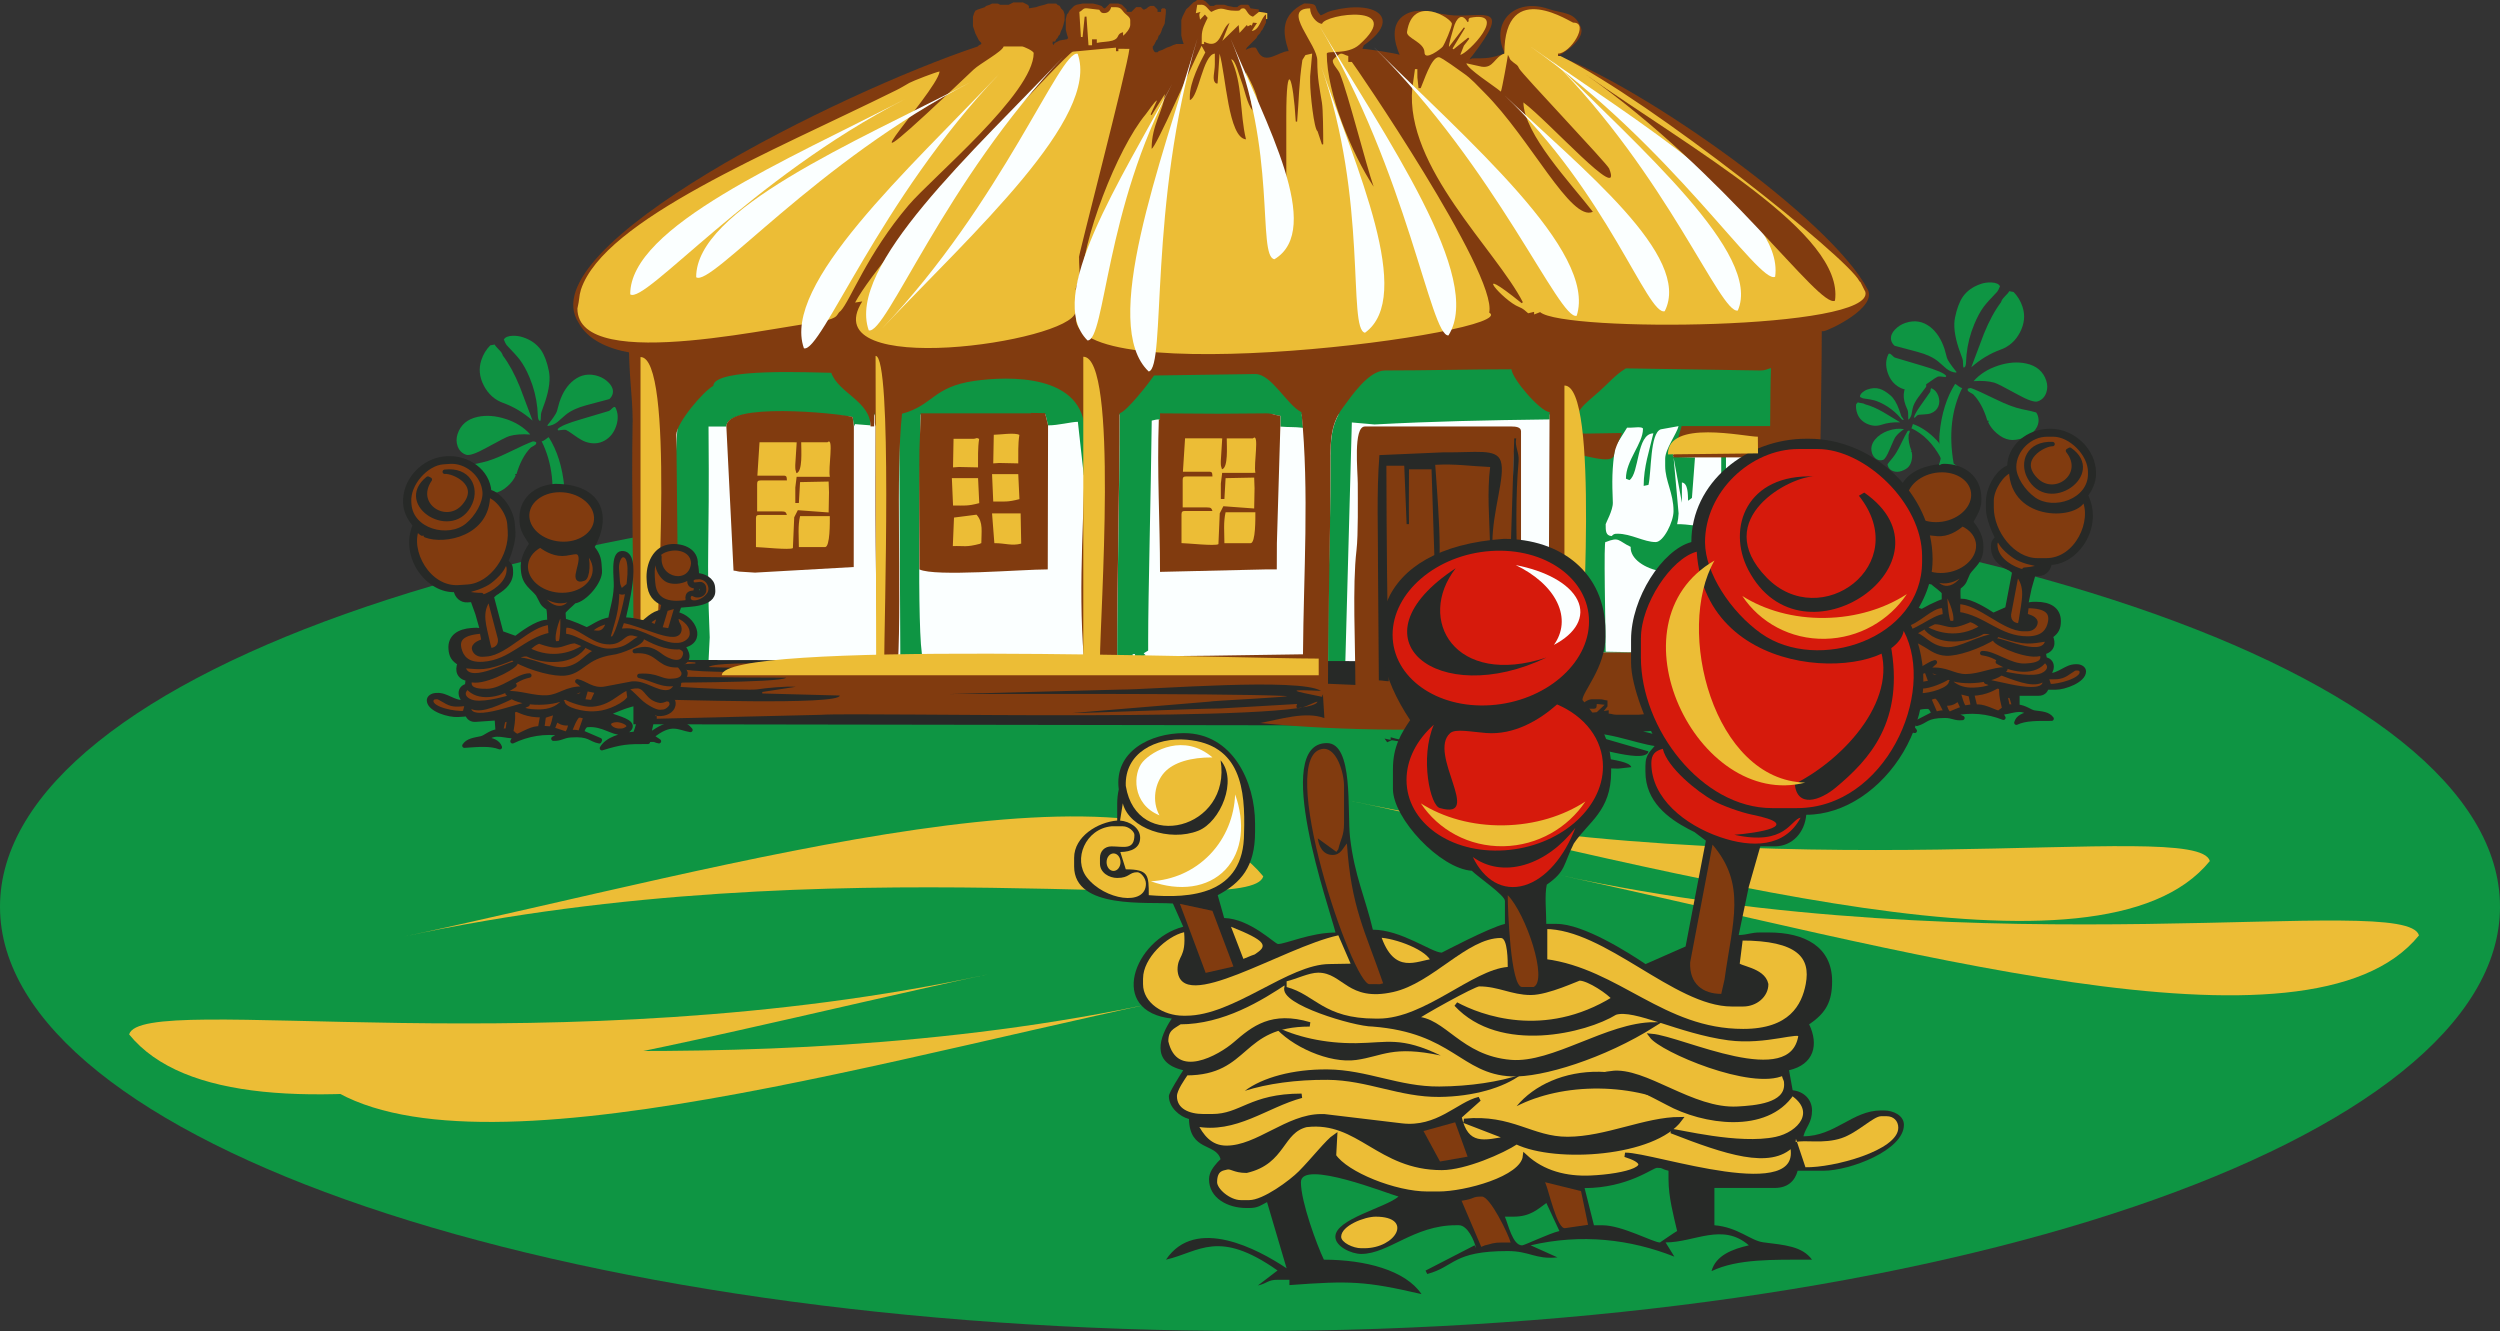 <?xml version="1.0" encoding="UTF-8" standalone="no"?>
<!-- Created with Inkscape (http://www.inkscape.org/) -->

<svg
   xmlns:dc="http://purl.org/dc/elements/1.1/"
   xmlns:cc="http://creativecommons.org/ns#"
   xmlns:rdf="http://www.w3.org/1999/02/22-rdf-syntax-ns#"
   xmlns:svg="http://www.w3.org/2000/svg"
   xmlns="http://www.w3.org/2000/svg"
   version="1.1"
   width="73.648mm"
   height="39.211mm"
   viewBox="0 0 73.648 39.211"
   id="svg2"
   xml:space="preserve"
   style="fill-rule:evenodd"><rect x="0" y="0" width="73.648" height="39.211" fill="#333333" stroke="none"/>
 <defs
   id="defs4">
  <style
   type="text/css"
   id="style6" />
 </defs>
 <g
   id="Layer_x0020_1">
  <g
   id="_414716448">
   <path
   d="m 36.824,14.211 c 20.334,0 36.824,5.598 36.824,12.5 0,6.902 -16.49,12.5 -36.824,12.5 C 16.49,39.211 0,33.613 0,26.711 c 0,-6.902 16.49,-12.5 36.824,-12.5 z"
   id="_373575408"
   style="fill:#0e9543" />
   <path
   d="M 37.215,25.817 C 33.999,21.855 21.656,25.507 11.896,27.592 24.662,24.822 36.853,27.119 37.215,25.817 z"
   id="_373575312"
   style="fill:#ecbd36" />
   <path
   d="m 65.1,25.365 c -3.216,3.962 -15.559,0.31 -25.319,-1.775 12.766,2.77 24.957,0.473 25.319,1.775 z"
   id="_373575216"
   style="fill:#ecbd36" />
   <path
   d="M 71.261,27.556 C 68.045,31.518 55.702,27.866 45.942,25.781 58.708,28.551 70.899,26.254 71.261,27.556 z"
   id="_373575120"
   style="fill:#ecbd36" />
   <path
   d="M 3.804,30.473 C 7.02,34.435 19.363,30.783 29.122,28.698 16.357,31.468 4.166,29.171 3.804,30.473 z"
   id="_379693688"
   style="fill:#ecbd36" />
   <path
   d="m 8.85,31.286 c 3.216,3.962 15.559,0.31 25.319,-1.775 -12.766,2.77 -24.957,0.473 -25.319,1.775 z"
   id="_379693592"
   style="fill:#ecbd36" />
   <path
   d="m 14.572,10.15 c 0.017,0.035 0.061,0.086 0.13,0.155 0.061,0.06 0.098,0.116 0.111,0.169 0.183,0.242 0.351,0.551 0.503,0.926 0.125,0.33 0.25,0.66 0.373,0.99 -0.269,-0.236 -0.558,-0.409 -0.866,-0.52 -0.248,-0.089 -0.439,-0.26 -0.57,-0.511 -0.131,-0.252 -0.155,-0.502 -0.073,-0.751 0.056,-0.169 0.143,-0.314 0.263,-0.434 l 0.129,-0.024 z m 0.827,-0.217 c 0.235,0.077 0.414,0.203 0.537,0.377 0.101,0.146 0.179,0.353 0.233,0.619 0.048,0.234 0.012,0.532 -0.107,0.896 -0.012,0.036 -0.032,0.09 -0.058,0.162 -0.026,0.072 -0.045,0.126 -0.057,0.162 -0.009,0.028 -0.014,0.069 -0.014,0.126 -4e-4,0.056 -0.004,0.098 -0.013,0.124 L 15.898,12.395 c -0.026,-0.009 -0.043,-0.045 -0.051,-0.108 -0.003,-0.06 -0.009,-0.15 -0.018,-0.27 -0.031,-0.307 -0.107,-0.605 -0.227,-0.893 -0.088,-0.211 -0.183,-0.385 -0.286,-0.522 -0.067,-0.089 -0.197,-0.234 -0.391,-0.436 -0.02,-0.022 -0.047,-0.076 -0.082,-0.162 0.036,-0.069 0.121,-0.106 0.255,-0.112 0.106,-0.003 0.206,0.01 0.3,0.041 z m -0.5,2.409 c 0.301,0.099 0.542,0.252 0.723,0.458 C 15.38,12.783 15.175,12.798 15.006,12.846 c -0.074,0.022 -0.297,0.135 -0.669,0.341 -0.309,0.171 -0.51,0.241 -0.603,0.21 -0.121,-0.04 -0.205,-0.123 -0.252,-0.249 -0.042,-0.117 -0.043,-0.238 -0.002,-0.362 0.089,-0.271 0.287,-0.44 0.594,-0.506 0.255,-0.054 0.53,-0.033 0.824,0.063 z m 2.726,-1.26 c 0.123,0.04 0.228,0.107 0.316,0.201 0.105,0.113 0.139,0.226 0.102,0.338 -0.017,0.05 -0.048,0.096 -0.093,0.136 -0.024,0.009 -0.248,0.069 -0.671,0.179 -0.271,0.072 -0.478,0.169 -0.621,0.29 -0.052,0.046 -0.13,0.115 -0.234,0.205 -0.088,0.069 -0.182,0.108 -0.283,0.117 l -0.017,-0.017 c 0.164,-0.201 0.258,-0.34 0.283,-0.416 0.01,-0.029 0.022,-0.074 0.036,-0.134 0.015,-0.059 0.027,-0.103 0.037,-0.133 0.093,-0.284 0.232,-0.498 0.418,-0.644 0.217,-0.17 0.459,-0.211 0.727,-0.123 z M 15.794,13.027 c 0.004,0.017 0.004,0.032 -7e-4,0.046 -0.006,0.019 -0.03,0.04 -0.072,0.062 -0.051,0.027 -0.082,0.047 -0.094,0.058 -0.178,0.187 -0.315,0.443 -0.411,0.77 l -0.045,0.005 0.021,0.041 c -0.058,0.123 -0.143,0.233 -0.257,0.329 -0.12,0.104 -0.244,0.167 -0.372,0.188 -0.112,0.019 -0.254,0 -0.427,-0.057 -0.142,-0.046 -0.254,-0.129 -0.338,-0.249 -0.091,-0.13 -0.114,-0.264 -0.068,-0.405 0.011,-0.033 0.027,-0.064 0.048,-0.093 0.025,-0.011 0.17,-0.045 0.435,-0.101 0.198,-0.042 0.448,-0.137 0.751,-0.285 0.369,-0.18 0.614,-0.291 0.736,-0.333 0.026,10e-4 0.049,0.005 0.068,0.011 0,0 0.008,0.004 0.025,0.011 z m 2.332,-1.03 c 0.084,0.164 0.094,0.345 0.029,0.544 -0.066,0.202 -0.182,0.349 -0.347,0.44 -0.165,0.091 -0.347,0.104 -0.548,0.038 -0.083,-0.027 -0.194,-0.09 -0.333,-0.19 -0.139,-0.099 -0.223,-0.153 -0.252,-0.163 -0.029,-0.01 -0.106,-0.005 -0.231,0.013 L 16.427,12.646 c 0.053,-0.079 0.286,-0.178 0.701,-0.298 0.523,-0.154 0.794,-0.234 0.813,-0.242 0.019,-0.007 0.05,-0.033 0.094,-0.078 0.029,-0.031 0.053,-0.043 0.072,-0.037 l 0.018,0.006 z m -1.961,0.882 c 0.249,0.392 0.402,0.878 0.458,1.457 0.013,0.119 0.011,0.275 -0.004,0.467 -0.016,0.202 -0.041,0.353 -0.075,0.455 -0.04,0.121 -0.099,0.224 -0.179,0.309 -0.051,0.01 -0.145,-0.007 -0.282,-0.052 -0.017,-0.006 -0.044,-0.012 -0.08,-0.019 -0.036,-0.007 -0.062,-0.013 -0.077,-0.018 -0.017,-0.006 -0.025,-0.013 -0.022,-0.021 0.005,-0.008 0.013,-0.016 0.025,-0.023 0.065,-0.04 0.158,-0.109 0.28,-0.207 0.147,-0.852 0.063,-1.593 -0.252,-2.226 0.028,-0.002 0.063,-0.019 0.106,-0.051 0.052,-0.041 0.085,-0.064 0.101,-0.07 z"
   id="_379693496"
   style="fill:#0e9543" />
   <path
   d="m 59.19,8.579 c -0.017,0.035 -0.061,0.086 -0.13,0.155 -0.061,0.06 -0.098,0.116 -0.111,0.169 -0.183,0.242 -0.351,0.551 -0.503,0.926 -0.125,0.33 -0.25,0.66 -0.373,0.99 0.269,-0.236 0.558,-0.409 0.866,-0.52 0.248,-0.089 0.439,-0.26 0.57,-0.511 C 59.639,9.535 59.663,9.285 59.581,9.036 59.525,8.867 59.438,8.722 59.318,8.602 l -0.129,-0.024 z m -0.827,-0.217 c -0.235,0.077 -0.414,0.203 -0.537,0.377 -0.101,0.146 -0.179,0.353 -0.233,0.619 -0.048,0.234 -0.012,0.532 0.107,0.896 0.012,0.036 0.032,0.09 0.058,0.162 0.026,0.072 0.045,0.126 0.057,0.162 0.009,0.028 0.014,0.069 0.014,0.126 4e-4,0.056 0.004,0.098 0.013,0.124 l 0.022,-0.004 c 0.026,-0.009 0.043,-0.045 0.051,-0.108 0.003,-0.06 0.009,-0.15 0.018,-0.27 0.031,-0.307 0.107,-0.605 0.227,-0.893 C 58.247,9.341 58.342,9.167 58.444,9.03 58.511,8.941 58.641,8.796 58.836,8.594 58.855,8.572 58.883,8.518 58.918,8.432 58.882,8.364 58.797,8.326 58.663,8.321 58.556,8.317 58.456,8.331 58.363,8.361 z m 0.5,2.409 c -0.301,0.099 -0.542,0.252 -0.723,0.458 0.241,-0.018 0.446,-0.003 0.615,0.045 0.074,0.022 0.297,0.135 0.669,0.341 0.309,0.171 0.51,0.241 0.603,0.21 0.121,-0.04 0.205,-0.123 0.252,-0.249 0.042,-0.117 0.043,-0.238 0.002,-0.362 -0.089,-0.271 -0.287,-0.44 -0.594,-0.506 -0.255,-0.054 -0.53,-0.033 -0.824,0.063 z M 56.138,9.511 c -0.123,0.04 -0.228,0.107 -0.316,0.201 -0.105,0.113 -0.139,0.226 -0.102,0.338 0.017,0.05 0.048,0.096 0.093,0.136 0.024,0.009 0.248,0.069 0.671,0.179 0.271,0.072 0.478,0.169 0.621,0.29 0.052,0.046 0.13,0.115 0.234,0.205 0.088,0.069 0.182,0.108 0.283,0.117 l 0.017,-0.017 C 57.475,10.759 57.381,10.621 57.356,10.545 57.346,10.515 57.334,10.47 57.32,10.411 57.305,10.352 57.292,10.308 57.283,10.278 57.19,9.995 57.05,9.78 56.865,9.634 56.648,9.464 56.406,9.423 56.138,9.511 z m 1.83,1.945 c -0.004,0.017 -0.004,0.032 7e-4,0.046 0.006,0.019 0.03,0.04 0.072,0.062 0.051,0.027 0.082,0.047 0.094,0.058 0.178,0.187 0.315,0.443 0.411,0.77 l 0.045,0.005 -0.021,0.041 c 0.058,0.123 0.143,0.233 0.257,0.329 0.12,0.104 0.244,0.167 0.372,0.188 0.112,0.019 0.254,0 0.427,-0.057 0.142,-0.046 0.254,-0.129 0.338,-0.249 0.091,-0.13 0.114,-0.264 0.068,-0.405 -0.011,-0.033 -0.027,-0.064 -0.048,-0.093 -0.025,-0.011 -0.17,-0.045 -0.435,-0.101 -0.198,-0.042 -0.448,-0.137 -0.751,-0.285 -0.369,-0.18 -0.614,-0.291 -0.736,-0.333 -0.026,10e-4 -0.049,0.005 -0.068,0.011 0,0 -0.008,0.004 -0.025,0.011 z m -2.332,-1.03 c -0.084,0.164 -0.094,0.345 -0.029,0.544 0.066,0.202 0.182,0.349 0.347,0.44 0.165,0.091 0.347,0.104 0.548,0.038 0.083,-0.027 0.194,-0.09 0.333,-0.19 0.139,-0.099 0.223,-0.153 0.252,-0.163 0.029,-0.01 0.106,-0.005 0.231,0.013 l 0.015,-0.034 C 57.282,10.996 57.048,10.896 56.633,10.776 56.11,10.622 55.839,10.541 55.82,10.534 55.802,10.527 55.77,10.501 55.727,10.456 55.697,10.425 55.673,10.413 55.654,10.419 l -0.018,0.006 z m 1.961,0.882 c -0.249,0.392 -0.402,0.878 -0.458,1.457 -0.013,0.119 -0.011,0.275 0.004,0.467 0.016,0.202 0.041,0.353 0.075,0.455 0.04,0.121 0.099,0.224 0.179,0.309 0.051,0.01 0.145,-0.007 0.282,-0.052 0.017,-0.006 0.044,-0.012 0.08,-0.019 0.036,-0.007 0.062,-0.013 0.077,-0.018 0.017,-0.006 0.025,-0.013 0.022,-0.021 -0.005,-0.008 -0.013,-0.016 -0.025,-0.023 -0.065,-0.04 -0.158,-0.109 -0.28,-0.207 -0.147,-0.852 -0.063,-1.593 0.252,-2.226 -0.028,-0.002 -0.063,-0.019 -0.106,-0.051 -0.052,-0.041 -0.085,-0.064 -0.101,-0.07 z"
   id="_379693400"
   style="fill:#0e9543" />
   <rect
   width="34.236"
   height="13.37"
   x="19.244"
   y="7.637"
   id="_379693280"
   style="fill:#fbffff" />
   <path
   d="m 32.699,0.105 0.246,0 0.105,0.035 0.035,0.035 0.035,0.035 0.035,0.035 0.035,0.035 0,0.07 0.07,0 0.07,0 0.035,-0.035 0.035,-0.035 0.035,-0.035 0.035,-0.035 0.14,0 0.035,0.035 0.035,0.035 0.035,0 0.07,-0.035 0.035,-0.035 0.07,-0.035 0.105,0 0.035,0.035 0.035,0.035 0.035,0.035 0,0.07 0.105,0 0,-0.07 0.035,-0.035 0.07,0 0.035,0.035 0,0.105 -0.035,0.316 -0.035,0.07 -0.035,0.07 -0.035,0.105 -0.035,0.07 -0.035,0.035 -0.035,0.105 -0.035,0.035 -0.035,0.07 -0.035,0.07 -0.035,0.035 0,0.07 0.035,0.07 0.035,0.035 0.07,0 0.035,-0.035 0.105,-0.035 0.07,-0.035 0.07,-0.035 0.105,-0.035 0.07,-0.035 0.105,-0.035 0.211,0 -0.035,-0.105 -0.035,-0.14 0,-0.456 0.035,-0.105 0.035,-0.07 0.035,-0.07 0.035,-0.07 0.035,-0.035 L 35.016,0.211 35.051,0.175 35.086,0.14 35.121,0.105 35.156,0.07 35.226,0.035 35.261,0 l 0.175,0 0.07,0.035 0.035,0.035 0.035,0.035 0.035,0.035 0.035,0.035 0.105,0 0.07,-0.035 0.246,0 0.105,0.035 0.175,0.035 0.105,0 0.035,-0.035 0.07,-0.035 0.211,0 0.035,0.035 0.035,0.07 0.246,0.035 0,0.07 0.035,0 0.211,0.035 0,0.175 -0.035,0 0,0.105 -0.035,0.07 -0.035,0.07 -0.035,0.07 -0.035,0.035 -0.035,0.07 -0.035,0.035 -0.035,0.035 -0.035,0.07 -0.035,0.035 -0.035,0.035 -0.035,0.035 -0.035,0.035 -0.035,0.035 -0.035,0.035 -0.035,0.035 -0.035,0.035 -0.04,0.069 0.075,-0.033 0.105,-0.035 0.105,0 0.035,0.035 0.035,0.07 c 0.219,0.437 0.624,0 0.912,0 -0.197,-0.591 -0.209,-1.071 0.456,-1.404 0.495,0 0.242,0.102 0.491,0.351 L 38.982,0.421 39.052,0.386 39.122,0.351 39.228,0.316 c 1.296,-0.338 2.105,0.22 0.948,1.018 l -0.04,0.104 c 0.153,9e-4 1.023,0.141 1.093,0.176 0.035,0.034 -0.48,-0.899 0.249,-1.226 0.393,-0.176 0.886,0.043 1.358,0.067 0.871,0.046 1.721,-0.349 0.533,1.193 L 43.334,1.685 43.294,1.753 43.369,1.72 c 0.457,0 0.53,-0.002 0.948,-0.14 l 0,-0.035 c -0.411,-0.891 0.302,-1.625 1.305,-1.28 0.428,0.147 0.78,0.067 0.954,0.559 0.098,0.278 -0.328,0.64 -0.679,0.826 2.413,0.866 8.019,4.766 9.127,6.883 0.276,0.528 -1.113,1.19 -1.3,1.224 l -0.105,0 -0.068,-0.141 -0.176,0.044 -0.013,-0.037 0.249,-0.097 -0.079,-0.326 -0.123,-0.076 -0.06,0.114 0.137,0.27 -0.113,-6e-4 0,0.04 C 53.119,9.411 53.228,9.081 53.063,9.142 c -0.108,0.04 0.132,0.418 0.169,0.473 l -0.246,0 C 52.971,9.441 52.835,9.158 52.705,9.089 l 0.122,0.416 C 52.557,9.516 52.349,9.756 52.108,9.756 52.036,9.756 51.976,9.715 51.933,9.686 51.854,9.667 51.852,9.65 51.758,9.65 l -0.07,0 c -0.117,0 -0.073,0.07 -0.14,0.07 -0.104,0 -0.094,-0.07 -0.246,-0.07 -0.074,0 -0.046,0.013 -0.14,0.035 l 0,0.105 L 50.946,9.85 C 50.716,9.704 50.548,9.756 50.335,9.634 50.138,9.523 50.002,9.418 49.757,9.475 L 49.715,9.372 49.617,9.37 c -0.166,0 -0.205,-0.123 -0.211,0.14 l 0.105,0 -0.042,0.103 -0.099,0.003 -0.248,-0.021 -0.118,0.073 -0.195,0.018 c -0.084,0 -0.103,0.057 -0.175,0.105 L 48.142,9.763 48.107,9.756 c -0.178,0 -0.108,0.141 -0.035,0.21 l -0.07,0 0,0.07 -0.07,0 C 47.984,9.792 47.891,9.959 47.686,9.861 L 47.547,9.933 C 47.43,9.87 46.941,9.721 46.774,9.721 l -0.175,0 -0.563,-0.023 -0.034,-0.083 -0.07,0 C 45.746,9.62 45.722,9.636 45.685,9.791 L 45.383,9.622 45.37,9.545 c -0.09,0.043 -0.283,0.015 -0.443,-0.014 -0.338,-0.062 -0.254,0.085 -0.4,0.085 -0.019,0 -0.077,-0.051 -0.105,-0.07 l 0,0.14 -0.272,-0.122 -0.009,0.086 -0.176,0 -0.039,0.139 -0.193,-0.11 0.022,-0.029 -0.244,0.019 -0.002,0.227 -0.07,0 L 43.468,9.872 43.292,9.662 43.252,9.684 43.221,9.895 43.082,9.701 43.045,9.722 43.079,9.898 42.772,10.034 42.563,9.994 42.52,9.899 42.312,9.955 42.142,9.924 42.182,9.917 42.077,9.602 l -0.041,0.014 0,0.175 L 41.895,9.686 41.784,9.514 41.579,9.475 41.405,9.432 41.404,9.51 41.194,9.47 41.193,9.65 l -0.105,0 0,0.14 -0.269,-0.13 -0.051,0.163 -0.381,-0.042 -0.04,0.147 -0.627,-0.073 -0.211,-0.136 -0.14,0 -0.039,0.139 L 39.292,9.88 39.161,9.595 39.087,9.58 39.012,9.824 38.772,9.788 38.728,9.929 38.561,9.931 c -0.137,0 -0.004,0.053 -0.211,0.07 l 0,-0.07 -0.14,0 c -0.166,0 -0.083,0.174 -0.14,0 l -0.175,0.036 -0.135,0.082 0.01,-0.052 -0.226,-0.066 -0.246,0 c 0.009,-0.11 0.035,-0.125 0.035,-0.246 l 0,-0.14 -0.041,-0.526 -0.1,-6e-4 0,0.14 c 0,0.1 -0.011,0.064 -0.07,0.105 -0.002,-0.112 0.011,-0.175 -0.105,-0.175 -0.043,0 -0.105,0.073 -0.105,0.14 l 0,0.14 0.041,0.456 -0.111,6e-4 0,-0.351 c 0,-0.127 -0.008,-0.034 0.035,-0.07 l -0.149,-0.261 -0.082,0.13 -0.015,-0.115 -0.105,0 0,0.351 c 0,0.082 0.011,0.091 0.035,0.14 l -0.059,0.112 -0.11,-0.645 -0.042,0.007 0,0.526 -0.07,0 0,-0.351 c 0,-0.158 -0.044,-0.386 -0.175,-0.421 l 0,0.246 0.064,0.457 L 35.926,9.682 35.8,9.452 35.686,9.617 35.642,9.336 35.542,9.335 35.464,9.021 35.402,9.019 l 0,0.386 0.041,0.526 -0.088,-0.097 -0.199,-0.041 -0.063,0.076 0.032,0.132 -0.425,-0.034 -0.348,0.115 -0.003,-0.08 -0.07,0 0,0.14 -0.351,0.013 -0.101,0.062 -0.39,-0.04 -0.035,-0.175 -0.14,0 -0.016,0.109 -0.106,-0.19 c -0.074,0.051 -0.089,0.017 -0.089,0.116 0,0.019 0.051,0.077 0.07,0.105 l -0.14,0 0,-0.105 c 0,-0.1 -0.011,-0.064 -0.07,-0.105 l -0.084,0.171 c -0.343,-0.025 -0.091,0.044 -0.091,0.18 0,0.097 -0.027,0.084 -0.105,0.105 l 0,0.07 0.252,0.043 -0.5,0.083 C 32.445,10.366 32.602,10.532 32.629,10.212 32.523,10.169 32.529,10.076 32.491,9.963 32.425,9.77 32.458,9.896 32.278,9.896 l -0.141,0 0,-0.07 -0.246,-0.031 7e-4,-0.145 -0.251,0.096 0.061,-0.445 -0.021,-0.107 C 28.938,9.423 27.389,9.341 26.419,9.691 l 0.061,-0.368 -0.146,0.086 -0.023,-0.039 -0.105,0 -0.155,0.158 -0.025,-0.087 -0.1,0 c -0.216,0 -0.081,0.24 -0.351,0.246 l 0.042,-0.103 -0.212,-0.084 0.17,-0.199 0,-0.07 -0.246,0.175 -0.37,0.302 0.247,-0.357 C 24.77,9.363 24.117,10.32 25.106,9.107 L 25.072,9.074 C 23.832,10.015 18.113,11.444 17.046,9.51 15.572,7.264 24.742,2.722 28.803,1.369 l 0.035,-0.035 0.07,-0.035 0,-0.035 L 28.874,1.228 28.839,1.193 28.803,1.123 28.768,1.053 28.733,0.983 28.698,0.877 28.663,0.772 l 0,-0.281 0.035,-0.105 0.035,-0.07 0.07,-0.035 0.105,-0.035 0.105,-0.035 0.035,-0.035 0.105,-0.035 0.07,-0.035 0.175,0 0.07,0.035 0.246,0 0.07,-0.035 0.07,-0.035 0.281,0 0.07,0.035 0.07,0.035 0.035,0.035 0,0.07 0.211,-0.035 0.105,-0.035 0.14,-0.035 0.105,-0.035 0.246,0 0.035,0.035 0.07,0.035 0.035,0.07 0.035,0.035 0.035,0.035 0.035,0.105 0,0.175 -0.035,0.14 -0.035,0.105 -0.035,0.07 -0.035,0.105 -0.035,0.035 -0.035,0.07 -0.035,0.035 -0.035,0.07 -0.07,0 0,0.07 0.035,0.035 0,-0.035 0.035,-0.035 0.07,-0.035 0.07,-0.035 0.211,-0.035 0.035,-0.035 -0.035,-0.105 -0.035,-0.14 0,-0.316 0.035,-0.14 0.035,-0.035 0.035,-0.07 0.035,-0.035 0.035,-0.035 0.035,-0.035 0.035,-0.035 0.07,-0.035 0.175,-0.035 0.316,0 0.141,0.035 0.105,0.035 0.035,0.035 0.035,0.035 0.035,0 0.035,-0.035 0.035,-0.035 0.035,-0.035 0.035,-0.035 z"
   id="_379693160"
   style="fill:#813b0f" />
   <path
   d="m 47.581,13.16 0.351,-0.561 0.105,0 c 0.077,0.002 0.364,-0.045 0.364,0.036 0,0.433 -0.507,0.932 -0.502,1.467 l 0.103,0.042 c 0.297,-0.199 0.203,-1.367 0.705,-1.378 -0.119,0.512 -0.284,0.979 -0.286,1.548 l 0.142,-0.029 c 0.091,-0.39 0.042,-1.522 0.361,-1.637 l 0.525,-0.094 c -0.05,0.216 -0.394,0.676 -0.394,0.959 l 0,0.211 c 0,0.45 0.246,0.796 0.246,1.333 0,0.313 -0.294,0.912 -0.526,0.912 -0.343,0 -0.724,-0.246 -1.123,-0.246 -0.115,0 -0.116,0.018 -0.175,0.07 -0.177,-0.015 -0.175,-0.153 -0.175,-0.351 0,-0.027 0.216,-0.409 0.211,-0.632 -0.024,-0.652 -0.03,-0.97 0.07,-1.649 z m -28.036,-2.727 33.103,0 0.507,2.449 c -1.071,0 -0.546,-0.24 -1.467,-0.257 l -1.088,0.043 -0.491,0 -0.639,0.19 0.03,0.03 -0.221,0.543 0.022,0.028 0.632,0.017 -0.09,1.192 -0.113,0.084 c -0.008,-0.197 -2e-4,-0.518 -0.183,-0.539 l 0,0.597 -0.245,-1.334 0.148,1.649 c -0.006,0.113 -0.017,0.207 -0.043,0.317 l 0.105,0 c 0.307,0 1.299,0.261 1.299,-0.386 l 0,-0.14 c 0,-0.211 -0.105,-0.28 -0.105,-0.491 l 0,-0.526 0,-0.456 0.14,0 0,0.597 c 0.157,-0.057 0.027,-0.105 0.175,-0.105 l 0.42,0.008 0.668,0.062 -0.035,0.561 c -0.347,0.056 -0.216,0.07 -0.667,0.07 l -0.105,0 0,0.175 c -0.05,0.478 -0.727,2.668 -1.169,1.463 -0.314,1 -2.135,0.545 -2.095,-0.164 -0.383,-0.184 -0.328,-0.304 -0.737,-0.141 -0.067,-0.178 0,2.633 0,3.229 l 1.825,0.035 -2.597,-0.012 0.041,0.01 -0.183,-3.823 0.002,-0.281 c 0.041,-2.008 0,-1.74 0,-2.877 0,-0.006 0.01,-0.021 0.026,-0.041 l -0.763,0 0,0.146 c -1.892,0.025 -3.428,0.056 -5.159,0.149 l -0.669,-0.059 -0.209,7.701 c 0.714,0 -0.032,0.02 -0.491,0 l 0,-1.614 c 0,-1.502 0.07,-2.984 0.07,-4.562 0,-0.781 -0.024,-1.285 0.24,-1.76 l -1.086,0 0.039,0.392 c -0.304,-0.032 -0.372,-0.011 -0.667,-0.035 l 0,-0.316 c -0.086,-0.007 -0.141,-0.025 -0.201,-0.041 l -3.344,0 0,0.146 c -0.115,0 -0.129,0.006 -0.246,0.035 -0.026,2.222 -0.105,5.149 -0.105,6.457 l 0,0.316 -0.133,0.082 0.062,0.058 c -0.079,0.018 -0.081,0.035 -0.175,0.035 l -0.141,0 0,-0.07 -0.07,0 0,0.07 -0.456,0 c 0,-2.316 0.07,-4.63 0.07,-6.948 l 0,-0.181 -1.017,0 c 0.015,0.18 -0.001,0.39 -0.001,0.567 0,0.268 0.069,1.064 -0.035,1.228 l -0.175,-1.579 c -0.189,0 -0.574,0.105 -0.877,0.105 l -0.078,-0.322 -3.678,0 c 0,0.982 -0.129,6.631 0.07,7.2 l -0.667,0 -0.035,-7.194 c 0.002,-6e-4 0.006,-0.003 0.012,-0.006 l -0.911,0 c 0.024,0.03 0.043,0.055 0.057,0.076 l 0,0.246 -0.456,-0.037 -0.035,0.072 -0.036,-0.281 c -0.05,-0.011 -3.72,-0.456 -3.72,0.281 l -0.526,0 c 0.034,3.79 -0.069,3.64 0.035,6.211 l -0.035,0.702 -0.877,0 c -0.024,-2.253 -0.222,-4.678 -0.035,-6.913 0.009,-0.034 -0.358,-0.201 -0.217,-0.356 l -0.197,0 0,-1.773 z"
   id="_379693064"
   style="fill:#0e9543" />
   <polygon
   points="40.052,19.476 40.052,21.37 18.66,21.336 18.66,19.441 "
   id="_379692944"
   style="fill:#272927" />
   <path
   d="m 27.084,16.774 c 0.462,0.222 3.008,0 3.782,10e-5 l 0.009,-4.246 -0.086,-0.357 -0.44,-0.007 0.035,0.013 -3.229,0 -0.035,0 0,0.14 -0.035,0.948 c -0.013,1.168 0,2.348 0,3.509 z"
   id="_379692824"
   style="fill:#813b0f" />
   <path
   d="m 21.398,12.563 0.211,4.246 c 0.11,0.009 0.125,0.035 0.246,0.035 l 0.387,0.025 2.908,-0.165 0.004,-4.141 -0.036,-0.281 c -0.504,-0.118 -3.72,-0.434 -3.72,0.281 z"
   id="_379433336"
   style="fill:#813b0f" />
   <path
   d="m 34.173,12.353 -0.035,0 c -0.057,1.542 0.035,3.01 0.035,4.494 l 3.124,-0.073 0.316,0 0.003,-0.772 0.102,-3.439 0,-0.316 c -0.17,-0.014 -0.22,-0.07 -0.421,-0.07 l -1.404,0.011 -1.72,-0.011 0,0.176 z"
   id="_379433216"
   style="fill:#813b0f" />
   <path
   d="m 36.911,12.914 -0.772,0 c 0,0.242 0.047,0.862 -0.14,0.912 -0.018,-0.079 -0.035,-0.081 -0.035,-0.176 l 0,-0.07 0.042,-0.666 -1.095,-5e-4 -0.063,0.983 0.765,-5e-4 c 0.106,0 0.097,0.041 0.105,0.14 l -0.772,0 c -0.081,0 -0.105,0.024 -0.105,0.105 l 0,0.807 0.702,0 c 0.135,0 0.144,0.02 0.175,0.105 l -0.807,0 c -0.081,0 -0.105,0.024 -0.105,0.105 l 0,0.842 c 0.16,0 0.994,0.093 1.088,0.03 l 0.039,-0.908 0.106,-0.209 0.908,0.067 0.011,-0.595 -0.011,-0.316 -0.842,0.017 -0.035,0.615 -0.105,0 0,-0.456 0.039,-0.315 0.979,-6e-4 c -0.058,-0.25 0.127,-1.196 -0.07,-1.018 z m -12.536,0.115 -0.772,0 c 0,0.242 0.047,0.862 -0.14,0.912 -0.018,-0.079 -0.035,-0.081 -0.035,-0.175 l 0,-0.07 0.042,-0.666 -1.095,-5e-4 -0.063,0.983 0.765,-5e-4 c 0.106,0 0.097,0.041 0.105,0.141 l -0.772,0 c -0.081,0 -0.105,0.024 -0.105,0.105 l 0,0.807 0.702,0 c 0.135,0 0.144,0.02 0.175,0.105 l -0.807,0 c -0.081,0 -0.105,0.024 -0.105,0.105 l 0,0.842 c 0.16,0 0.994,0.093 1.088,0.03 l 0.039,-0.908 0.106,-0.209 0.908,0.067 0.011,-0.595 -0.011,-0.316 -0.842,0.017 -0.035,0.615 -0.105,0 0,-0.456 0.039,-0.315 0.979,-6e-4 c -0.058,-0.25 0.127,-1.196 -0.07,-1.018 z m -0.07,3.088 c 0.152,0 0.141,-0.749 0.141,-0.912 l -0.877,0 c -0.069,0.294 -0.035,0.61 -0.035,0.912 l 0.772,0 z m 3.764,-0.029 c 0.337,-0.014 0.376,0.045 0.814,-0.072 l 0,-0.013 0.026,0 c 0,-0.334 0.063,-0.618 -0.142,-0.841 l -0.663,0.085 -0.035,0.842 z m 0.777,-3.158 c -0.093,-0.052 -0.077,-0.003 -0.174,-0.003 l -0.581,-10e-4 -0.016,0.843 0.176,-0.012 0.561,0.012 c 0.003,-0.283 -0.011,-0.56 0.033,-0.839 z m -0.77,1.962 c 0.341,0 0.425,0.021 0.772,-0.07 l -0.035,-0.737 -0.772,0 0.035,0.807 z m 2.008,1.123 -0.017,-0.891 -0.842,0 0.068,0.877 c 0.331,-7e-4 0.508,0.089 0.791,0.013 z M 30.03,12.812 c -0.136,-0.076 -0.58,-0.004 -0.754,-0.004 l -0.016,0.843 0.176,-0.012 0.561,0.012 c 0.003,-0.283 -0.011,-0.56 0.033,-0.839 z m -0.77,1.962 c 0.341,0 0.425,0.021 0.772,-0.07 l -0.035,-0.737 -0.772,0 0.035,0.807 z m 7.581,1.228 c 0.152,0 0.141,-0.749 0.141,-0.912 l -0.877,0 c -0.069,0.294 -0.035,0.61 -0.035,0.912 l 0.772,0 z"
   id="_379433096"
   style="fill:#ecbd36" />
   <path
   d="m 39.929,20.143 0,0.035 -0.807,-0.035 c 0,-2.059 0.07,-4.118 0.07,-6.176 0,-0.886 -0.032,-1.417 0.364,-1.952 0.267,-0.361 0.763,-1.101 1.25,-1.101 1.241,0 2.483,-0.035 3.72,-0.035 0.024,0.287 0.844,1.24 1.123,1.263 l -0.035,8.071 c -0.323,-0.036 -0.652,-0.057 -0.983,-0.069 l -0.074,-4.247 0.051,-2.983 0.023,7.229 0.171,0 C 44.805,19.184 44.782,18.238 44.763,17.3 c 0.021,0.033 0.04,0.064 0.045,0.071 l 0,-3.93 0,-0.737 c 0,-0.123 -0.156,-0.14 -0.281,-0.14 l -4.317,0 c -0.352,0 -0.21,1.336 -0.211,1.684 -4e-4,0.469 0.016,1.509 -0.038,1.963 -0.123,1.051 -0.033,2.771 -0.033,3.933 z M 18.636,12.423 c -0.037,2.121 0.025,4.255 0.025,6.422 l 0,0.597 c 0,0.127 0.089,0.105 0.211,0.105 0.016,0.039 0.091,0.06 0.201,0.07 l -0.027,0.012 0.076,0.019 c 0,0.131 -0.039,0.163 -0.07,0.281 1.353,0 2.241,0.035 4.106,0.035 -0.115,0.157 -3.978,0.146 -4.287,0.153 0.134,0.093 3.141,0.237 3.437,0.191 0.254,-0.04 0.854,-0.098 1.135,-0.075 l -0.987,0.152 -2e-4,0.044 2.282,0.061 c 0,0.297 -5.046,0.113 -5.567,0.113 0.249,0.216 0.119,0.261 -0.035,0.491 l 0.211,0 7e-4,0.079 4.83,-0.115 c 1.265,-0.085 14.557,0.247 14.632,-0.389 -0.107,0.009 -0.741,0.382 -0.597,0.07 l -2.267,0.132 c -0.583,0 -3.76,0.133 -4.356,0.135 l 4.061,-0.338 c -0.016,-0.021 2.666,-0.146 2.205,-0.166 -1.9,-0.085 -9.652,-0.056 -9.871,-0.056 l 5.012,-0.131 c 0.939,0 5.291,-0.36 5.918,0.038 -1.078,-0.051 -0.841,-0.002 0.035,0.175 0,-0.106 0.1,-0.071 0.023,-0.069 l 0.043,0.696 c -0.559,-0.209 -1.315,0.041 -1.894,0.144 5.014,0.508 10.984,-0.097 16.361,-0.293 0.005,-2.015 0.189,-8.18 0.189,-12.032 -1.071,-2.214 -28.752,-2.085 -34.131,0.606 -0.333,-0.231 -0.695,0.341 -1.018,0.21 0,1.404 0.107,1.726 0.116,2.632 z m 7.114,-0.274 c 0.049,0.15 -0.007,0.271 0.044,0.414 -0.005,2.147 -0.022,4.798 0.097,7.001 -0.808,0.005 -1.767,0.01 -2.91,0.013 -0.352,0 -0.441,0.21 -0.772,0.21 l 0,-0.07 c 0.149,0 0.257,-0.047 0.351,-0.175 -0.331,0 -1.544,-0.017 -1.685,0.109 l 1.121,0.032 0.072,0.139 c -0.861,-0.057 -1.979,0.006 -2.291,-0.224 0.299,-0.022 0.586,-0.052 0.709,-0.052 l -10e-5,-0.031 -0.491,-0.04 -0.07,-6.668 c 0,-0.344 0.796,-1.284 1.088,-1.439 0.012,-0.547 2.976,-0.386 3.475,-0.386 0.218,0.603 1.158,0.84 1.158,1.579 l 0.105,0 0,-0.414 z m 0.703,7.411 c 0.114,-2.301 -0.073,-5.594 0.12,-7.372 0.922,-0.246 0.902,-0.794 2.141,-0.968 0.963,-0.136 3.249,-0.234 3.249,1.554 0,2.186 -0.215,4.412 -0.035,6.597 -2.657,0.054 0.181,0.145 -5.474,0.189 z m 23.085,-7.009 2.609,0 c 0.004,-0.74 0.011,-1.363 0.025,-1.708 -0.119,0.03 -0.159,0.071 -0.309,0.071 l -3.966,-0.062 c -0.325,0.2 -0.513,0.439 -0.786,0.68 -0.488,0.433 -0.723,0.543 -0.723,1.172 l 0.281,0.07 1.11,-0.018 c -0.047,0.162 -0.197,0.404 -0.231,0.645 -0.044,0.323 -1.022,-0.062 -1.125,0.004 -0.04,1.958 0.052,3.861 0.146,5.823 l -0.041,-0.01 c 1.895,0.009 3.791,0.012 5.686,0.012 0,-1.927 -0.069,-3.842 -0.07,-5.755 l -2.842,0 0,-0.016 -0.001,0 -0.022,-0.028 0.023,-0.057 0.237,-0.823 z m -4.797,3.423 c 0.038,0.137 0.024,0.247 0.005,0.389 -0.002,-0.13 -0.004,-0.259 -0.005,-0.389 z m -11.831,3.362 c 0,-2.386 0.07,-4.77 0.07,-7.159 0.221,-0.059 0.869,-0.9 1.018,-1.115 l 2.983,-0.043 c 0.48,0 0.93,0.913 1.359,1.124 0.233,2.349 0.061,4.777 0.045,7.132 -1.825,0.029 -3.651,0.061 -5.476,0.061 z"
   id="_379432976"
   style="fill:#813b0f" />
   <path
   d="m 40.911,20.068 c -0.044,-2.115 -0.065,-4.23 -0.069,-6.347 l 0.526,0 0.07,1.72 0.07,0 c -0.009,-0.538 0,-1.076 0,-1.614 l 0.664,0 0.108,3.299 c 0.281,-0.206 0.032,-2.892 6e-4,-3.433 0.633,-0.032 0.987,0.037 1.618,0.065 -0.093,0.745 -0.023,1.496 -0.004,2.245 l 0.07,0 c 0,-0.961 0.392,-1.98 0.247,-2.417 -0.128,-0.386 -0.723,-0.247 -1.686,-0.261 l -1.889,0.082 c -0.089,1.14 -0.036,2.295 -0.041,3.438 l 0.024,3.199 c 0.105,0 0.195,0.025 0.291,0.025 z m 3.892,0.075 c 0.004,-2.247 -0.247,-4.46 -0.066,-6.562 0.022,-0.254 -0.123,-0.439 -0.07,-0.667 l -0.059,2e-4 -0.231,7.229 0.425,0 z m -2.424,-0.124 c 0.149,-0.727 -0.063,-1.743 -0.063,-2.507 -0.309,0.112 -0.07,2.114 -0.07,2.507 l 0.133,0 z"
   id="_379432880"
   style="fill:#272927" />
   <path
   d="m 18.869,10.518 c 1.002,0 0.473,7.674 0.473,8.924 -0.158,0 -0.315,0 -0.473,0 0,-2.975 0,-5.949 0,-8.924 z"
   id="_379432784"
   style="fill:#ecbd36" />
   <path
   d="m 25.794,10.484 c 0.501,0 0.253,7.836 0.253,9.085 -0.079,0 -0.158,0 -0.236,0 0,-2.975 -0.017,-6.111 -0.017,-9.085 z"
   id="_379432688"
   style="fill:#ecbd36" />
   <path
   d="m 31.913,10.509 c 1.042,0 0.491,7.674 0.491,8.924 -0.164,0 -0.328,0 -0.491,0 0,-2.975 0,-5.949 0,-8.924 z"
   id="_379432592"
   style="fill:#ecbd36" />
   <path
   d="m 46.087,11.357 c 1.042,0 0.491,7.674 0.491,8.924 -0.164,0 -0.328,0 -0.491,0 0,-2.975 0,-5.949 0,-8.924 z"
   id="_379432472"
   style="fill:#ecbd36" />
   <path
   d="m 31.681,9.194 0.021,0.107 C 31.388,11.589 44.872,9.794 43.871,9.209 44.123,8.069 39.844,1.825 39.824,1.825 l -0.105,0 0,-0.175 C 39.623,1.627 39.576,1.579 39.508,1.579 c -0.049,0 -0.246,0.154 -0.246,0.211 0,0.119 0.16,0.256 0.212,0.385 0.238,0.583 0.775,2.705 0.992,3.324 -0.641,-0.967 -1.38,-2.75 -1.38,-3.919 0,-0.099 0.613,0.043 0.955,-0.261 1.388,-1.232 -1.016,-0.914 -1.095,-0.616 -0.155,-0.013 -0.351,-0.236 -0.351,-0.456 -0.881,0 0.231,1.067 0.211,1.544 0,0.511 0.07,0.824 0.137,1.232 0.034,0.205 0.038,0.909 0.038,1.225 L 38.945,4.259 38.815,3.869 C 38.708,3.806 38.596,2.748 38.596,2.421 l 0,-0.175 0.059,-0.668 -0.198,0.045 -0.09,0.145 C 38.263,2.457 38.269,2.906 38.212,3.585 L 38.172,3.58 C 38.098,2.28 37.894,1.663 37.893,3.438 c -5e-4,1.067 9e-4,1.294 9e-4,2.317 L 37.678,5.467 37.192,3.615 37.104,3.292 C 37.074,2.816 36.883,2.488 36.699,2.124 l 0.203,1.135 C 36.733,3.057 36.666,2.635 36.566,2.381 36.504,2.226 36.397,1.757 36.27,1.746 36.613,2.462 36.518,3.337 36.706,4.105 36.186,4.064 36.113,2.218 35.928,1.579 L 35.869,2.46 35.823,2.457 C 35.691,2.36 35.788,2.129 35.788,1.895 l 0,-0.316 c -0.354,0.029 -0.48,1.3 -0.737,1.369 l 0,-0.105 c 0,-0.424 0.303,-1.009 0.456,-1.298 L 35.398,1.349 c -0.285,0.565 -1.353,3.021 -1.472,3.032 0.002,-0.719 0.345,-1.096 0.388,-1.608 l -0.387,0.617 -0.031,-0.019 0.189,-0.415 C 34.008,2.989 33.823,3.281 33.751,3.368 32.911,4.378 31.857,7.112 31.857,8.387 l -0.105,0 0,0.14 -0.07,0 c 0.18,-0.524 0.103,-0.484 0.106,-0.948 -0.083,0.191 1.435,-5.612 1.483,-6.14 l -0.325,-9e-4 0,0.07 -0.07,0 0,-0.105 -1.272,0.119 c -0.145,0 -5.591,5.838 -6.414,7.391 l 0.211,-0.033 c -1.456,2.308 6.139,1.201 6.282,0.314 z M 27.68,2.106 c -0.092,0.008 -0.795,0.281 -0.892,0.336 -0.134,0.076 -0.244,0.146 -0.383,0.214 -3.689,1.828 -8.603,3.81 -9.29,5.872 l -0.035,0.14 -0.035,0.246 -0.035,0.175 c 0,2 6.393,0.386 7.3,0.386 0.127,-0.085 0.147,-0.056 0.266,-0.12 0.114,-0.061 0.089,-0.122 0.19,-0.196 0.289,-0.313 0.774,-1.669 1.998,-3.111 0.695,-0.818 3.687,-3.301 3.687,-4.483 0,-0.065 -0.297,-0.197 -0.344,-0.197 l -0.541,0 C 29.527,1.52 28.87,1.87 28.678,2.053 23.962,6.534 27.613,2.728 27.68,2.106 z m 9.617,-1.544 0.035,0 0,-0.175 -0.211,-0.035 -0.035,0 -0.175,0.14 C 36.736,0.445 36.728,0.246 36.63,0.246 c -0.122,0 -0.054,0.07 -0.175,0.07 l -0.07,0 c -0.368,0 -0.337,-0.158 -0.702,0.035 C 35.597,0.293 35.527,0.14 35.402,0.14 L 35.269,0.142 35.228,0.39 35.367,0.351 c -0.024,0.043 -0.035,0.037 -0.035,0.105 l 0.02,0.125 0.143,-0.152 0.082,0.098 c -0.082,0.172 -0.175,0.322 -0.175,0.561 l 0,0.211 0.07,0 0,-0.07 c 0.501,0.265 0.481,-0.374 0.749,-0.556 l -0.212,0.531 0.481,-0.466 0.024,0.233 0.218,-0.236 0.024,0.043 0.083,-0.043 0.038,0.022 0.033,-0.09 0.12,0.011 -0.155,0.235 c 0.238,-0.026 0.26,-0.373 0.421,-0.491 l 0,0.14 z M 54.952,8.598 54.916,8.527 54.881,8.457 54.846,8.387 54.811,8.317 54.776,8.282 C 54.429,7.588 48.675,3.004 46.037,1.684 l -0.07,-0.035 -0.07,0 0,-0.07 c 0.365,0 0.937,-0.912 0.456,-0.912 0,0.05 -2.036,-1.383 -2.036,0.912 -0.294,0.098 -0.317,0.439 -0.667,0.386 L 43.198,1.865 c 0.033,0.167 0.801,0.654 1.016,0.834 0.031,-0.051 0.207,-1.034 0.208,-1.084 0.081,0.127 0.015,0.108 0.162,0.224 0.103,0.082 0.116,0.064 0.17,0.181 0.069,0.147 2.593,2.799 2.651,2.947 0.435,1.096 -1.796,-1.414 -2.527,-1.949 0.021,0.938 1.392,2.376 2.046,3.221 C 46.282,6.549 45.086,4.083 43.729,2.728 43.532,2.532 43.343,2.313 43.109,2.155 43.013,2.09 42.468,1.684 42.386,1.684 c -0.227,0 -0.448,0.731 -0.533,0.913 l -0.064,-3e-4 -0.034,-0.316 -0.001,-0.245 -0.07,0 -0.079,0.56 C 41.385,4.92 44.073,7.36 44.862,8.903 L 44.828,8.932 C 43.257,7.663 44.282,8.866 44.749,9.043 c 0.123,0.046 0.187,0.115 0.27,0.186 l 0.174,-0.042 0.002,0.077 0.176,-0.069 c 0.689,0.595 9.863,0.527 9.581,-0.598 z"
   id="_379432336"
   style="fill:#ecbd36" />
   <path
   d="m 21.264,19.893 c 0,-1.042 15.122,-0.491 17.584,-0.491 0,0.164 0,0.328 0,0.491 -5.861,0 -11.723,0 -17.584,0 z"
   id="_379432240"
   style="fill:#ecbd36" />
   <path
   d="M 18.566,8.671 C 18.554,6.676 23.19,4.715 26.657,2.922 22.112,5.254 18.998,8.975 18.566,8.671 z"
   id="_379432144"
   style="fill:#fbffff" />
   <path
   d="M 20.509,8.167 C 20.497,6.171 25.133,4.211 28.6,2.418 24.055,4.75 20.941,8.471 20.509,8.167 z"
   id="_379432048"
   style="fill:#fbffff" />
   <path
   d="M 23.683,10.261 C 23.017,8.38 26.753,5.007 29.439,2.176 25.911,5.87 24.191,10.406 23.683,10.261 z"
   id="_379431952"
   style="fill:#fbffff" />
   <path
   d="M 25.593,9.732 C 24.928,7.851 28.664,4.478 31.35,1.647 27.822,5.341 26.102,9.877 25.593,9.732 z"
   id="_379431856"
   style="fill:#fbffff" />
   <path
   d="M 31.747,1.585 C 32.413,3.466 28.677,6.839 25.991,9.67 29.519,5.976 31.239,1.44 31.747,1.585 z"
   id="_379431760"
   style="fill:#fbffff" />
   <path
   d="m 33.84,10.944 c -1.45,-1.371 0.337,-6.076 1.438,-9.82 -1.456,4.896 -0.919,9.718 -1.438,9.82 z"
   id="_379431664"
   style="fill:#fbffff" />
   <path
   d="m 32.038,10.03 c -1.288,-1.278 0.993,-4.746 2.488,-7.549 -1.973,3.663 -1.964,7.538 -2.488,7.549 z"
   id="_379431568"
   style="fill:#fbffff" />
   <path
   d="M 42.67,9.882 C 43.736,8.194 40.839,4.078 38.845,0.723 41.468,5.106 42.142,9.911 42.67,9.882 z"
   id="_379431472"
   style="fill:#fbffff" />
   <path
   d="M 52.294,8.153 C 52.578,6.178 48.252,3.604 45.062,1.355 c 4.185,2.93 6.762,7.04 7.231,6.798 z"
   id="_414716296"
   style="fill:#fbffff" />
   <path
   d="m 51.194,9.148 c 0.729,-1.659 -2.891,-4.783 -5.48,-7.391 3.401,3.404 4.968,7.505 5.48,7.391 z"
   id="_414716200"
   style="fill:#fbffff" />
   <path
   d="M 46.448,9.302 C 47.06,7.403 43.23,4.137 40.465,1.383 c 3.631,3.593 5.479,8.078 5.983,7.919 z"
   id="_414716104"
   style="fill:#fbffff" />
   <path
   d="M 49.042,9.167 C 49.861,7.548 46.603,4.977 44.3,2.789 c 3.028,2.854 4.241,6.534 4.742,6.379 z"
   id="_414716008"
   style="fill:#fbffff" />
   <path
   d="M 40.212,9.802 C 41.682,8.738 39.964,4.96 38.919,1.959 40.303,5.883 39.695,9.71 40.212,9.802 z"
   id="_414715912"
   style="fill:#fbffff" />
   <path
   d="m 37.544,7.637 c 1.47,-0.882 -0.248,-4.012 -1.293,-6.498 1.384,3.251 0.776,6.422 1.293,6.498 z"
   id="_384354424"
   style="fill:#fbffff" />
   <g
   id="g49">
    <path
   d="m 59.164,16.725 0.059,0.03 0.119,0.089 -0.209,1.093 -0.413,0.182 c -0.181,-0.121 -0.643,-0.415 -0.919,-0.415 l -0.106,0 c 0,-0.122 -0.018,-0.296 0.005,-0.405 0.201,-0.14 0.169,-0.204 0.279,-0.425 0.151,-0.225 0.385,-0.335 0.385,-0.741 l 0,-0.059 c 0,-0.373 -0.296,-0.679 -0.296,-0.682 0,-0.086 0.237,-0.336 0.237,-0.652 l 0,-0.059 c 0,-0.606 -0.462,-0.953 -1.05,-0.953 -1.339,0.095 -1.551,0.999 -0.967,1.872 -0.092,0.138 -0.178,0.273 -0.178,0.504 l 0,0.207 c 0,0.303 0.487,0.822 0.814,0.844 0.067,0.067 0.342,0.252 0.342,0.312 l 0,0.237 c -0.162,0.038 -0.65,0.296 -0.652,0.296 -0.103,0 -0.418,-0.237 -0.712,-0.237 -0.075,-0.322 -0.19,-0.559 -0.235,-0.951 -0.031,-0.271 0.038,-0.976 -0.239,-0.976 -0.578,0 0.031,1.714 0.089,1.956 -0.256,0 -0.515,0.118 -0.593,0.118 -0.033,0 -0.286,-0.261 -0.557,-0.268 l -0.066,-0.235 c 0.238,-0.126 0.386,-0.291 0.386,-0.652 l 0,-0.089 c 0,-0.431 -0.234,-0.932 -0.735,-0.932 -0.344,0 -0.724,0.187 -0.673,0.581 -0.01,0.047 -0.016,0.096 -0.016,0.144 l 0,0.178 c -0.2,0.017 -0.445,0.164 -0.445,0.385 l 0,0.089 c 0,0.446 0.764,0.362 1.02,0.383 l 0.107,0.24 c -0.509,0.132 -0.784,0.876 -0.119,0.949 -0.127,0.19 -0.222,0.454 0.119,0.534 -0.023,0.034 -0.148,0.232 -0.148,0.267 0,0.117 0.111,0.211 0.208,0.237 0.007,0.337 0.281,0.246 0.326,0.415 l -0.03,0.03 c -0.037,0.043 -0.089,0.101 -0.089,0.178 0,0.193 0.19,0.296 0.385,0.296 l 0.03,0 c 0.09,0 0.12,-0.029 0.184,-0.061 l 0.202,0.684 c -0.295,-0.197 -0.941,-0.543 -1.245,-0.089 0.347,-0.081 0.538,-0.321 1.152,0.112 l -0.203,0.155 c 0.103,-0.024 0.1,-0.059 0.207,-0.059 l 0.119,0 -3e-4,0.055 c 0.625,-0.046 0.785,-0.042 1.364,0.093 -0.165,-0.246 -0.581,-0.356 -1.008,-0.356 -0.071,-0.148 -0.237,-0.596 -0.237,-0.8 0,-0.242 0.915,0.127 1.008,0.148 -0.134,0.116 -0.652,0.232 -0.652,0.415 0,0.101 0.165,0.178 0.267,0.178 0.283,0 0.543,-0.296 0.979,-0.296 l 0.03,0 c 0.09,0 0.159,0.158 0.178,0.237 l -0.015,-0.029 -0.507,0.261 0.018,0.035 c 0.286,-0.076 0.262,-0.237 0.83,-0.237 0.229,0 0.286,0.089 0.514,0.065 l -0.277,-0.124 c 0.526,-0.122 1.027,-0.063 1.484,0.117 L 58.927,20.993 c 0.299,0 0.587,-0.208 0.86,0.03 -0.168,0.039 -0.342,0.103 -0.386,0.267 0.269,-0.129 0.634,-0.118 1.038,-0.118 -0.102,-0.14 -0.281,-0.151 -0.503,-0.179 -0.133,-0.017 -0.262,-0.156 -0.505,-0.176 l 0,-0.385 0.623,0 c 0.134,0 0.208,-0.071 0.237,-0.178 l 0.267,0 c 0.272,0 0.83,-0.211 0.83,-0.474 0,-0.096 -0.108,-0.148 -0.207,-0.148 l -0.03,0 c -0.292,0 -0.475,0.267 -0.801,0.267 0.027,-0.1 0.089,-0.139 0.089,-0.267 0,-0.118 -0.09,-0.198 -0.2,-0.209 l -0.037,-0.206 c 0.259,-0.06 0.308,-0.264 0.208,-0.474 0.177,-0.119 0.237,-0.238 0.237,-0.445 0,-0.359 -0.288,-0.504 -0.652,-0.504 l -0.089,0 c -0.102,0 -0.115,0.022 -0.224,0.027 l 0.105,-0.501 0.119,-0.415 0.148,0 c 0.186,0 0.311,-0.148 0.326,-0.326 0.791,0 1.528,-1.067 1.067,-1.986 0.113,-0.169 0.237,-0.373 0.237,-0.652 0,-0.673 -0.614,-1.245 -1.275,-1.245 l -0.03,0 c -0.62,0 -1.186,0.454 -1.186,1.067 -0.3,0.08 -0.623,0.579 -0.623,1.008 l 0,0.237 c 0,0.252 0.175,0.657 0.267,0.83 -0.055,0.083 -0.119,0.102 -0.119,0.237 l 0,0.059 c 0,0.311 0.238,0.484 0.445,0.593 z m -5.939,0.251 c 0.04,0 0.072,0.041 0.072,0.09 0,0.05 -0.032,0.09 -0.072,0.09 -0.04,0 -0.072,-0.041 -0.072,-0.09 0,-0.05 0.032,-0.09 0.072,-0.09 z"
   id="_384354280"
   style="fill:#272927;stroke:#272927;stroke-width:0.13;stroke-linecap:round;stroke-linejoin:round" />
    <path
   d="m 60.922,13.281 0.055,-0.033 c 1.01,0.702 -0.638,1.871 -1.198,0.798 -0.223,-0.429 -0.022,-0.996 0.688,-0.964 -0.237,-0.012 -1.095,0.431 -0.498,1.044 0.557,0.572 1.519,-0.132 0.952,-0.846 z m -1.835,6.32 c -0.155,-0.186 -0.403,-0.321 -0.692,-0.36 0.344,-0.019 0.815,0.396 1.274,0.37 0.185,-0.011 0.503,-0.034 0.503,-0.248 0,-0.063 -0.011,-0.039 -0.03,-0.119 -0.328,0.157 -1.257,-0.239 -1.364,-0.385 0.316,0.026 1.453,0.593 1.541,-0.003 2e-4,-0.072 -0.357,0.078 -0.743,0.026 -0.507,-0.068 -0.971,-0.327 -1.171,-0.263 -0.302,0.187 -1.185,0.407 -1.643,-0.087 0.247,0.133 0.91,0.386 1.631,-0.059 -0.044,-0.06 -0.261,-0.207 -0.356,-0.207 -0.019,0 -0.327,0.148 -0.504,0.148 -0.194,0 -0.328,-0.089 -0.534,-0.089 -0.055,0 -0.62,0.317 -0.665,0.357 0.302,0 0.461,0.403 0.994,0.447 0.437,0.036 1.001,-0.389 1.48,-0.389 -0.526,0.334 -1.167,0.528 -1.473,0.514 -0.51,-0.022 -0.601,-0.45 -1.433,-0.514 -0.193,0 -0.957,-0.233 -0.89,-0.385 0.298,0.08 0.381,0.326 0.919,0.326 l 0.03,0 c 0.475,0 0.968,-0.503 1.334,-0.533 0,-0.054 4e-4,-0.299 -0.07,-0.299 -0.35,0 -0.705,0.467 -1.112,0.558 -0.471,0.105 -0.517,-0.2 -0.774,-0.2 -0.095,0 -0.227,0.066 -0.326,0.089 -0.268,0.179 -0.661,0.421 -1.103,0.421 -0.078,0.053 -0.142,0.069 -0.142,0.201 0.097,0.426 0.559,0.157 0.713,0.024 0.19,-0.164 0.379,-0.319 0.77,-0.202 -0.127,0 -0.229,0.015 -0.314,0.04 -0.02,-0.009 -0.04,-0.018 -0.059,-0.028 0.01,0.012 0.021,0.024 0.033,0.036 -0.38,0.126 -0.409,0.455 -0.934,0.455 -0.032,0.048 -0.119,0.167 -0.119,0.237 0,0.148 0.141,0.207 0.296,0.207 l 0.089,0 c 0.304,0 0.396,-0.211 0.924,-0.211 -0.366,0.097 -0.684,0.376 -1.098,0.292 0.061,0.119 0.148,0.245 0.322,0.245 0.322,0 0.632,-0.326 0.979,-0.326 l 0.03,0 0.8,0.096 c 0.375,0.045 0.588,-0.224 0.801,-0.273 l -0.204,0.182 c 0.071,0.322 0.254,0.27 0.51,0.221 l -0.461,-0.178 c 0.492,-0.048 0.695,0.188 1.069,0.187 0.399,-0.002 0.803,-0.205 1.161,-0.205 -0.266,0.364 -1.28,0.434 -1.69,0.237 -0.143,0.096 -0.534,0.267 -0.771,0.267 -0.651,0 -0.854,-0.504 -1.394,-0.445 -0.272,0.063 -0.232,0.383 -0.623,0.474 -0.129,0 -0.157,-0.049 -0.21,-0.033 -0.032,0.01 -0.116,0.009 -0.116,0.151 0,0.083 0.145,0.207 0.267,0.207 l 0.089,0 c 0.153,0 0.435,-0.212 0.526,-0.304 0.13,-0.131 0.283,-0.327 0.358,-0.377 l -0.011,0.201 c 0.125,0.188 0.63,0.391 0.965,0.391 l 0.119,0 c 0.268,0 0.864,-0.155 0.89,-0.385 0.186,0.173 0.427,0.23 0.672,0.22 0.369,-0.015 0.742,-0.117 0.361,-0.237 0.288,-0.005 1.878,0.557 1.724,-0.102 -0.225,0.229 -0.679,0.079 -1.247,-0.142 0.064,-0.001 0.695,0.164 1.082,0.082 0.248,-0.053 0.445,-0.286 0.166,-0.473 -0.267,0.399 -0.915,0.303 -1.286,0.1 -0.026,-0.014 -0.058,-0.031 -0.093,-0.049 0.084,0.028 0.162,0.061 0.234,0.099 z m -1.093,-2.89 c -0.113,0.297 -0.306,0.529 -0.526,0.594 -0.224,0.067 -0.42,-0.055 -0.533,-0.293 0.144,0.105 0.33,0.14 0.533,0.081 0.201,-0.058 0.384,-0.198 0.526,-0.382 z m -4.409,0.565 c -0.009,-0.003 -0.019,-0.006 -0.028,-0.009 0.001,0.007 0.002,0.014 0.002,0.021 0,0.238 -0.429,0.169 -0.61,-0.065 -0.144,-0.186 -0.017,-0.5 0.255,-0.528 l 0.119,0 c 0.057,0 0.119,0.053 0.119,0.089 0,0.162 -0.111,0.118 -0.237,0.118 -0.069,0 -0.119,0.049 -0.119,0.119 l 0,0.059 c 0,0.094 0.096,0.148 0.178,0.148 0.128,0 0.119,-0.059 0.207,-0.059 0.031,0 0.074,0.045 0.086,0.093 0.009,-6e-4 0.018,-0.001 0.027,-0.002 -0.015,-0.091 -0.064,-0.121 -0.231,-0.121 L 53.296,16.961 c 0.112,-0.002 0.205,-0.04 0.205,-0.147 0,-0.102 -0.105,-0.169 -0.208,-0.178 l 0.028,-0.178 c 0.065,0.261 0.485,0.4 0.779,0.283 0.23,-0.091 0.409,-0.522 0.231,-0.728 0.116,0.713 -0.866,0.959 -0.979,0.267 -0.014,-0.342 0.309,-0.507 0.631,-0.479 0.557,0.049 0.605,0.511 0.59,0.964 0,0.64 -0.554,0.677 -0.984,0.641 0,-0.052 0,-0.095 -0.004,-0.13 z m 7.799,-2.599 c 0.34,0.65 -0.195,1.83 -1.101,1.83 l -0.259,0 c -0.728,0 -1.353,-0.822 -1.353,-1.554 l 0,-0.202 c 0,-0.35 0.311,-0.821 0.576,-0.892 0.038,1.467 2.002,1.396 2.138,0.818 z m -3.579,0.759 c 0.284,0.122 0.474,0.358 0.474,0.641 0,0.44 -0.454,0.827 -1.014,0.865 -0.56,0.038 -1.014,-0.287 -1.014,-0.727 0,-0.213 0.107,-0.415 0.282,-0.57 -0.146,0.339 -0.037,0.848 0.067,0.861 0.446,0.126 -0.134,-0.568 0.103,-0.775 0.055,-0.048 0.215,-0.013 0.371,-6e-4 0.288,0.022 0.548,-0.132 0.733,-0.295 z m -0.685,-1.584 c 0.56,-0.038 1.014,0.287 1.014,0.727 0,0.44 -0.454,0.827 -1.014,0.865 -0.56,0.038 -1.014,-0.287 -1.014,-0.727 0,-0.44 0.454,-0.827 1.014,-0.865 z m 0.145,6.874 c 0.034,0.077 0.08,0.296 0.178,0.296 0.024,0 0.278,-0.123 0.386,-0.148 l -0.135,-0.289 c -0.089,0.063 -0.164,0.141 -0.34,0.141 l -0.089,0 z m -1.453,0.326 c 0.334,0 0.511,-0.326 0.119,-0.326 -0.114,0 -0.356,0.093 -0.356,0.207 0,0.059 0.123,0.119 0.207,0.119 l 0.03,0 z m 3.529,-0.237 -0.087,-0.297 -0.187,-0.057 0.078,0.352 0.196,0.003 z m -2.105,0.178 0.089,0 c -0.023,-0.086 -0.211,-0.474 -0.296,-0.474 -0.112,0 -0.056,0.019 -0.21,0.043 l 0.203,0.476 0.036,-0.016 c 0.07,-0.016 0.088,-0.03 0.178,-0.03 z m 0.445,-0.623 c 0.036,0.074 0.123,0.489 0.208,0.474 l 0.236,-0.035 -0.073,-0.348 -0.371,-0.092 z m 0.505,0.445 0.088,2e-4 c 0.202,0 0.525,0.178 0.593,0.178 0.001,0 0.149,-0.103 0.178,-0.119 -0.036,-0.156 -0.089,-0.349 -0.089,-0.533 l 0,-0.089 c -0.084,-0.02 -0.051,-0.03 -0.119,-0.03 -0.045,0 -0.3,0.207 -0.748,0.209 l 0.096,0.384 z m -1.59,-0.658 0.285,-0.05 -0.129,-0.355 -0.326,0.091 0.17,0.314 z m 3.673,-0.201 0.003,-0.034 0.098,0.293 c 0.285,0.007 0.959,-0.172 0.959,-0.408 0,-0.069 -0.049,-0.118 -0.119,-0.118 l -0.059,0 c -0.079,0 -0.24,0.17 -0.409,0.226 -0.186,0.062 -0.381,0.014 -0.473,0.041 z m -6.739,-1.69 0,0.059 c 0,0.196 0.212,0.326 0.415,0.326 l 0.03,0 c 0.492,0 1.057,-0.533 1.483,-0.533 l 0.216,-0.004 -0.127,-0.293 c -0.575,0.125 -1.635,0.827 -1.661,0.356 0,-0.153 0.09,-0.119 0.068,-0.388 -0.182,0.042 -0.424,0.27 -0.424,0.477 z m 1.036,-0.202 c 0.165,-0.07 0.091,-0.028 0.138,-0.06 0.111,-0.076 0.101,-0.126 -0.266,-0.272 l 0.128,0.332 z m 2.878,0.291 0.119,0 c 0.151,-0.07 -0.077,-0.754 -0.267,-0.949 0,0.133 0.028,0.949 0.148,0.949 z m -1.572,-0.03 0.059,0 c 0.08,0 0.016,0.005 0.077,-0.008 -0.188,-0.543 -0.33,-0.785 -0.374,-1.444 -0.045,0.051 -0.064,0.119 -0.148,0.119 -0.095,0 -0.14,-0.083 -0.153,-0.172 l 0.192,0.139 0.02,-0.027 c 0.025,-0.106 0.059,-0.139 0.059,-0.267 l 0,-0.385 c 0,-0.141 -0.075,-0.385 -0.208,-0.385 -0.527,0.023 0.301,2.463 0.474,2.431 z m 1.809,-0.237 c 0.755,0.1 1.214,0.722 2.046,0.722 0.491,0 0.626,-0.259 0.669,-0.482 0.054,-0.287 -0.093,-0.477 -0.694,-0.476 l -0.033,0.266 c 2e-4,0.042 0.264,0.053 0.296,0.207 0,0.116 -0.11,0.207 -0.237,0.207 l -0.119,0 c -0.578,0 -1.3,-0.8 -1.927,-0.8 l 0,0.356 z m -1.156,0 c -0.035,-0.132 -0.388,-0.263 -0.563,-0.267 0.146,0.451 0.415,0.277 0.563,0.267 z m -2.348,0.121 0.287,-0.065 -0.217,-0.575 -0.336,-0.072 0.266,0.713 z m 5.234,-1.324 -0.231,1.215 c -0.01,0.222 0.132,0.326 0.321,0.326 l 0.034,-0.15 c 0.083,-0.599 0.229,-0.978 -0.124,-1.392 z m 0.91,-0.278 c -0.104,0.019 -0.153,0.294 -0.685,0.176 0.22,-0.016 0.747,-0.093 0.183,-0.208 -0.111,-0.022 -0.3,-0.089 -0.393,-0.141 -0.17,-0.093 -0.482,-0.345 -0.528,-0.539 -0.078,0.021 -0.119,0.057 -0.119,0.148 0,0.363 0.347,0.639 0.709,0.763 0.33,0.113 0.67,0.108 0.833,-0.2 z m -0.987,-2.842 c 0,0.312 0.265,0.718 0.58,0.941 0.583,0.412 1.661,0.058 1.661,-0.742 l 0,-0.057 c 0,-0.551 -0.592,-1.106 -1.078,-1.106 l -0.199,0 c -0.494,0 -0.965,0.443 -0.965,0.964 z"
   id="_384354208"
   style="fill:#813b0f;stroke:#272927;stroke-width:0.13;stroke-linecap:round;stroke-linejoin:round" />
   </g>
   <path
   d="m 41.965,1.544 c 0,0.261 0.478,-0.099 0.534,-0.168 0.057,-0.07 0.273,-0.581 0.273,-0.674 0,-0.158 -1.154,-0.889 -1.322,0.238 -0.028,0.184 0.515,0.303 0.515,0.605 z"
   id="_384354016"
   style="fill:#ecbd36" />
   <path
   d="m 43.299,0.526 -0.035,0.035 0,0.07 -0.032,0.02 C 43.071,0.361 42.901,0.527 42.821,0.821 42.789,0.939 42.672,1.313 42.685,1.382 l 0.44,-0.574 0.032,0.019 -0.366,0.601 0.029,0.025 0.432,-0.346 0.032,0.033 -0.16,0.207 -0.105,0.267 c 0.211,-0.018 1.464,-1.324 0.281,-1.088 z"
   id="_374625792"
   style="fill:#ecbd36" />
   <path
   d="M 32.524,0.386 C 32.43,0.386 32.42,0.335 32.383,0.287 L 32.032,0.246 c -0.136,-0.019 -0.136,0.066 -0.236,0.105 l 0.047,0.738 0.049,0.003 0.061,-0.601 0.054,-0.002 0.059,0.845 0.105,0 0,-0.175 0.14,0 0,0.105 C 32.458,1.23 32.646,1.235 32.772,1.196 33.004,1.123 32.871,1.005 33.085,0.948 l 0,0.105 C 33.161,1.002 33.296,0.837 33.296,0.737 l 0,-0.14 C 33.296,0.492 33.167,0.441 33.093,0.343 32.99,0.207 32.963,0.211 32.734,0.211 32.707,0.312 32.644,0.386 32.524,0.386 z"
   id="_374625672"
   style="fill:#ecbd36" />
   <path
   d="m 41.529,21.898 1.544,0.07 c 0.181,0.015 0.193,0.112 0.441,0.121 0.201,0.007 0.311,-0.075 0.556,-0.03 0.158,0.029 1.069,0.079 1.214,0.085 0.895,0.035 1.097,0.491 2.106,0.491 l 0.282,0.008 0.385,-0.043 c -0.078,-0.291 -1.722,-0.264 -1.966,-0.597 0.085,-0.041 0.154,-0.07 0.281,-0.07 0.444,0 1.953,0.55 2.176,0.246 l 0.013,-0.045 -1.899,-0.55 -0.01,0.034 0,-0.035 c 0.978,0 1.715,0.421 2.422,0.421 l 0.035,0 c 0.058,0 0.105,-0.021 0.105,-0.07 0,-0.19 -0.606,-0.346 -0.81,-0.383 l 0.915,-0.074 c 0.123,-0.011 0.346,0.09 0.422,0.137 l 0.421,0.038 0.175,0 c 0.079,0 0.077,-0.028 0.14,-0.07 0.186,0.118 1.218,0.091 1.518,0.167 0.38,0.097 0.99,0.281 1.255,0.465 l 0.616,0.251 0.015,-0.04 0,-0.175 C 53.734,22.209 53.497,22.058 53.266,21.99 53.01,21.915 52.818,21.811 52.584,21.759 52.084,21.648 51.653,21.477 51.041,21.477 c 0.207,-0.18 1.118,-0.139 1.546,-0.106 0.353,0.027 1.229,0.387 1.368,0.387 l 0.07,0 c 0.09,0 0.085,-0.009 0.14,-0.035 0.11,0.074 0.237,0.105 0.421,0.105 0.117,0 0.103,-0.063 0.103,-0.168 l -0.536,-0.137 0.012,-0.046 c -0.24,0 -0.943,-0.236 -0.983,-0.386 0.147,-0.003 0.171,-0.029 0.353,-0.033 0.25,-0.006 0.128,-0.044 0.209,-0.212 l 0.07,0 0,0.07 c 0.094,-0.023 0.066,-0.035 0.14,-0.035 0.346,0 0.71,0.21 0.877,0.21 l 0.246,0 c 0.095,0 0.097,-0.017 0.175,-0.035 l -1e-4,-0.105 -2.316,-0.456 c -0.141,-0.223 0.022,-0.655 -0.135,-0.842 l -0.003,1.355 -1.09,-0.162 -0.105,0 10e-5,0.087 -1.615,-0.017 -0.106,-0.009 -1.614,0.149 -0.632,0 c -0.121,0 -0.136,-0.026 -0.246,-0.035 l 0.002,-0.099 -0.147,0.026 0.11,-0.138 0,-0.175 C 47.246,20.625 47.231,20.599 47.11,20.599 l -0.21,0 c -0.116,0 -0.281,0.107 -0.281,0.175 0,0.081 0.024,0.105 0.105,0.105 l 0.211,0 c 0.106,0 0.097,-0.041 0.105,-0.14 l 0.232,0.023 -0.232,0.218 -0.738,0.072 -0.14,0.081 -0.635,0.021 -0.101,0.075 -0.001,-0.078 -0.315,0.043 c -0.002,-0.1 -0.066,-0.281 -0.105,-0.281 -0.162,0 -0.07,0.101 -0.07,0.21 l 0,0.105 c 0,0.098 -0.042,0.086 -0.105,0.14 0.108,0.029 0.14,0.068 0.14,0.21 l 1e-4,0.139 -0.386,0.002 c -0.189,-0.1 -0.073,-0.035 -0.211,-0.035 l -0.105,0 0,-0.07 -0.317,0.023 -1.263,-0.058 c -0.063,0.173 -0.476,0.105 -0.702,0.105 -0.356,-3e-4 -0.555,0.105 -0.702,0.105 -0.088,0 -0.231,-0.05 -0.316,-0.07 l -0.002,0.077 -0.179,-0.038 0.078,0.109 0.136,-0.061 0.528,0.088 z"
   id="_374625552"
   style="fill:#272927" />
   <path
   d="m 49.746,24.426 0.169,0.085 0.338,0.254 -0.597,3.117 -1.179,0.519 C 47.96,28.054 46.642,27.217 45.855,27.217 l -0.303,0 c 0,-0.347 -0.052,-0.846 0.014,-1.155 0.573,-0.4 0.481,-0.582 0.797,-1.212 0.43,-0.641 1.1,-0.955 1.1,-2.114 l 0,-0.169 c 0,-1.065 -0.846,-1.936 -0.846,-1.945 0,-0.246 0.677,-0.958 0.677,-1.86 l 0,-0.169 c 0,-1.727 -1.319,-2.719 -2.995,-2.719 -3.82,0.272 -4.425,2.85 -2.757,5.34 -0.264,0.393 -0.507,0.779 -0.507,1.438 l 0,0.592 c 0,0.864 1.39,2.346 2.323,2.408 0.192,0.191 0.976,0.72 0.976,0.89 l 0,0.676 c -0.461,0.107 -1.854,0.846 -1.861,0.846 -0.294,0 -1.194,-0.676 -2.03,-0.676 -0.214,-0.918 -0.542,-1.594 -0.671,-2.712 -0.089,-0.774 0.11,-2.785 -0.683,-2.785 -1.649,0 0.089,4.891 0.254,5.581 -0.729,0 -1.47,0.338 -1.692,0.338 -0.094,0 -0.817,-0.743 -1.588,-0.766 L 35.873,26.371 c 0.678,-0.359 1.1,-0.83 1.1,-1.86 l 0,-0.254 c 0,-1.229 -0.666,-2.66 -2.096,-2.66 -0.98,0 -2.064,0.532 -1.919,1.657 -0.029,0.135 -0.046,0.273 -0.046,0.411 l 0,0.507 c -0.57,0.047 -1.269,0.468 -1.269,1.099 l 0,0.254 c 0,1.273 2.179,1.034 2.91,1.092 l 0.304,0.683 c -1.453,0.378 -2.238,2.499 -0.338,2.706 -0.363,0.542 -0.632,1.296 0.338,1.522 -0.066,0.098 -0.423,0.661 -0.423,0.761 0,0.334 0.315,0.603 0.592,0.676 0.021,0.962 0.802,0.703 0.93,1.184 l -0.085,0.085 c -0.105,0.121 -0.254,0.289 -0.254,0.507 0,0.549 0.543,0.846 1.1,0.846 l 0.085,0 c 0.258,0 0.341,-0.081 0.524,-0.174 l 0.576,1.95 c -0.841,-0.563 -2.684,-1.55 -3.553,-0.254 0.99,-0.23 1.534,-0.914 3.286,0.318 l -0.579,0.443 c 0.295,-0.069 0.285,-0.169 0.592,-0.169 l 0.338,0 -0.001,0.157 c 1.783,-0.132 2.24,-0.119 3.892,0.266 -0.47,-0.702 -1.657,-1.015 -2.876,-1.015 -0.203,-0.423 -0.677,-1.701 -0.677,-2.283 0,-0.69 2.611,0.361 2.876,0.423 -0.381,0.331 -1.861,0.66 -1.861,1.184 0,0.288 0.471,0.507 0.761,0.507 0.806,0 1.55,-0.846 2.792,-0.846 l 0.085,0 c 0.256,0 0.455,0.45 0.507,0.676 l -0.043,-0.084 -1.446,0.745 0.051,0.1 c 0.817,-0.218 0.746,-0.676 2.369,-0.676 0.654,0 0.818,0.254 1.466,0.186 l -0.79,-0.355 c 1.501,-0.349 2.93,-0.181 4.235,0.334 l -0.259,-0.419 c 0.855,0 1.674,-0.592 2.453,0.085 -0.48,0.112 -0.975,0.293 -1.1,0.761 0.767,-0.368 1.809,-0.338 2.961,-0.338 -0.292,-0.399 -0.802,-0.43 -1.434,-0.511 -0.379,-0.049 -0.747,-0.446 -1.442,-0.503 l 0,-1.099 1.776,0 c 0.382,0 0.595,-0.202 0.677,-0.507 l 0.761,0 c 0.775,0 2.369,-0.603 2.369,-1.353 0,-0.273 -0.307,-0.423 -0.592,-0.423 l -0.085,0 c -0.834,0 -1.356,0.761 -2.284,0.761 0.076,-0.286 0.254,-0.396 0.254,-0.761 0,-0.336 -0.258,-0.564 -0.571,-0.595 l -0.106,-0.589 c 0.738,-0.172 0.88,-0.753 0.592,-1.353 0.505,-0.339 0.677,-0.68 0.677,-1.268 0,-1.025 -0.821,-1.438 -1.861,-1.438 l -0.254,0 c -0.292,0 -0.328,0.062 -0.638,0.077 l 0.3,-1.43 0.338,-1.184 0.423,0 c 0.53,0 0.888,-0.422 0.93,-0.93 2.257,0 4.358,-3.045 3.045,-5.666 0.324,-0.483 0.677,-1.063 0.677,-1.86 0,-1.921 -1.752,-3.552 -3.638,-3.552 l -0.085,0 c -1.768,0 -3.384,1.295 -3.384,3.044 -0.856,0.229 -1.776,1.653 -1.776,2.875 l 0,0.676 c 0,0.718 0.501,1.875 0.761,2.368 -0.158,0.235 -0.338,0.292 -0.338,0.676 l 0,0.169 c 0,0.888 0.68,1.38 1.269,1.691 z m -16.942,0.715 c 0.114,0 0.205,0.115 0.205,0.258 0,0.142 -0.092,0.258 -0.205,0.258 -0.114,0 -0.205,-0.115 -0.205,-0.258 0,-0.142 0.092,-0.258 0.205,-0.258 z m 14.152,10.954 0.252,5e-4 c 0.576,0 1.498,0.507 1.692,0.507 0.004,0 0.425,-0.295 0.507,-0.338 -0.104,-0.445 -0.254,-0.995 -0.254,-1.522 l 0,-0.254 c -0.24,-0.056 -0.145,-0.085 -0.338,-0.085 -0.129,0 -0.855,0.592 -2.134,0.597 l 0.275,1.094 z m -2.624,-0.253 c 0.098,0.22 0.229,0.846 0.507,0.846 0.069,0 0.794,-0.352 1.1,-0.423 l -0.384,-0.825 c -0.253,0.179 -0.468,0.402 -0.97,0.402 l -0.254,0 z"
   id="_374625432"
   style="fill:#272927" />
   <path
   d="m 53.045,24.088 c -0.296,0.053 -0.437,0.839 -1.954,0.504 0.628,-0.046 2.13,-0.267 0.521,-0.593 -0.315,-0.064 -0.856,-0.255 -1.121,-0.401 -0.484,-0.267 -1.376,-0.983 -1.506,-1.539 -0.222,0.059 -0.338,0.163 -0.338,0.423 0,1.036 0.989,1.822 2.022,2.177 0.941,0.324 1.911,0.309 2.376,-0.571 z"
   id="_402818536"
   style="fill:#d61a0c" />
   <path
   d="m 50.449,24.882 -0.658,3.467 c -0.029,0.635 0.376,0.93 0.916,0.93 l 0.097,-0.427 c 0.235,-1.709 0.652,-2.791 -0.355,-3.97 z"
   id="_402818416"
   style="fill:#813b0f" />
   <polygon
   points="36.336,28.473 35.717,26.832 34.759,26.627 35.518,28.66 "
   id="_402818296"
   style="fill:#813b0f" />
   <path
   d="m 45.517,28.316 c 2.155,0.285 3.462,2.06 5.836,2.06 1.401,0 1.787,-0.739 1.907,-1.376 0.155,-0.82 -0.265,-1.361 -1.981,-1.358 l -0.095,0.76 c 7e-4,0.121 0.752,0.153 0.846,0.592 0,0.331 -0.315,0.592 -0.677,0.592 l -0.338,0 c -1.649,0 -3.71,-2.283 -5.498,-2.283 l 0,1.015 z m -3.299,0 C 42.117,27.94 41.111,27.566 40.61,27.555 c 0.418,1.287 1.183,0.789 1.607,0.761 z m -3.722,4.82 c -0.776,0.181 -0.662,1.093 -1.776,1.353 -0.368,0 -0.447,-0.14 -0.598,-0.094 -0.091,0.028 -0.332,0.026 -0.332,0.432 0,0.237 0.415,0.592 0.761,0.592 l 0.254,0 c 0.436,0 1.242,-0.605 1.502,-0.867 0.371,-0.373 0.808,-0.933 1.022,-1.076 l -0.031,0.575 c 0.358,0.535 1.798,1.114 2.752,1.114 l 0.338,0 c 0.764,0 2.466,-0.443 2.538,-1.099 0.532,0.493 1.219,0.657 1.918,0.629 1.052,-0.044 2.117,-0.335 1.03,-0.675 0.822,-0.013 5.357,1.589 4.919,-0.292 -0.64,0.654 -1.938,0.226 -3.558,-0.406 0.183,-0.004 1.983,0.468 3.086,0.233 0.707,-0.151 1.27,-0.815 0.472,-1.349 -0.762,1.138 -2.61,0.864 -3.668,0.284 -0.416,-0.228 -1.362,-0.668 -1.661,-0.876 0.987,-0.138 2.374,1.123 3.725,1.047 0.529,-0.03 1.435,-0.098 1.435,-0.708 0,-0.179 -0.03,-0.111 -0.085,-0.338 -0.935,0.449 -3.586,-0.682 -3.891,-1.099 0.901,0.075 4.145,1.691 4.396,-0.009 6e-4,-0.205 -1.018,0.222 -2.121,0.075 -1.447,-0.193 -2.77,-0.932 -3.34,-0.749 -0.861,0.533 -3.38,1.162 -4.687,-0.248 0.704,0.379 2.596,1.102 4.653,-0.169 -0.125,-0.171 -0.746,-0.592 -1.015,-0.592 -0.054,0 -0.933,0.423 -1.438,0.423 -0.554,0 -0.936,-0.254 -1.523,-0.254 -0.157,0 -1.769,0.905 -1.898,1.018 0.863,0 1.315,1.15 2.835,1.276 1.247,0.103 2.857,-1.11 4.224,-1.11 -1.502,0.952 -3.33,1.506 -4.203,1.468 -1.454,-0.063 -1.713,-1.283 -4.087,-1.468 -0.551,0 -2.73,-0.664 -2.538,-1.099 l 0,-0.169 c -0.764,0.511 -1.886,1.202 -3.147,1.202 -0.224,0.15 -0.406,0.198 -0.406,0.573 0.277,1.216 1.594,0.449 2.033,0.07 0.542,-0.469 1.081,-0.91 2.197,-0.577 -2.096,0 -1.782,1.438 -3.638,1.438 -0.091,0.136 -0.338,0.476 -0.338,0.676 0,0.422 0.403,0.592 0.846,0.592 l 0.254,0 c 0.867,0 1.129,-0.602 2.637,-0.602 -1.044,0.278 -1.95,1.071 -3.131,0.834 0.175,0.34 0.421,0.699 0.917,0.699 0.917,0 1.802,-0.93 2.792,-0.93 l 0.085,0 2.281,0.273 c 1.069,0.128 1.679,-0.638 2.287,-0.78 l -0.583,0.52 c 0.202,0.917 0.726,0.77 1.456,0.63 l -1.314,-0.507 c 1.404,-0.137 1.981,0.537 3.05,0.533 1.138,-0.004 2.29,-0.584 3.312,-0.584 -0.76,1.037 -3.651,1.238 -4.822,0.676 -0.409,0.274 -1.523,0.761 -2.199,0.761 -1.856,0 -2.438,-1.439 -3.976,-1.268 z"
   id="_402818176"
   style="fill:#ecbd36;stroke:#272927;stroke-width:0.13" />
   <path
   d="m 40.356,28.992 0.169,0 c 0.229,0 0.046,0.014 0.221,-0.024 -0.535,-1.55 -0.943,-2.239 -1.067,-4.12 -0.128,0.147 -0.181,0.338 -0.423,0.338 -0.272,0 -0.4,-0.235 -0.436,-0.489 l 0.549,0.398 0.056,-0.077 c 0.07,-0.303 0.169,-0.397 0.169,-0.761 l 0,-1.099 c 0,-0.402 -0.213,-1.099 -0.592,-1.099 -1.504,0.065 0.859,7.025 1.353,6.934 z"
   id="_329589504"
   style="fill:#813b0f" />
   <path
   d="m 37.903,28.908 0,0.169 c 0.849,0.227 1.086,0.93 2.622,0.93 l 0.085,0 c 1.356,0 2.762,-1.435 3.807,-1.522 0,-0.155 0.001,-0.853 -0.201,-0.853 -1,0 -2.01,1.332 -3.173,1.592 -1.343,0.3 -1.476,-0.57 -2.21,-0.57 -0.272,0 -0.647,0.188 -0.93,0.254 z"
   id="_329589384"
   style="fill:#ecbd36" />
   <path
   d="m 33.673,28.823 0,0.169 c 0,0.558 0.606,0.93 1.184,0.93 l 0.085,0 c 1.403,0 3.015,-1.522 4.23,-1.522 l 0.616,-0.011 -0.362,-0.835 c -1.64,0.357 -4.665,2.359 -4.737,1.015 0,-0.436 0.258,-0.34 0.194,-1.107 -0.52,0.121 -1.209,0.771 -1.209,1.36 z m 2.956,-0.575 c 0.47,-0.2 0.259,-0.081 0.392,-0.172 0.316,-0.217 0.288,-0.36 -0.757,-0.775 l 0.365,0.948 z"
   id="_329589288"
   style="fill:#ecbd36" />
   <path
   d="m 54.057,8.858 c 0.284,-1.975 -4.162,-4.421 -7.351,-6.669 4.184,2.93 6.881,6.911 7.351,6.669 z m -9.217,20.219 0.338,0 c 0.431,-0.199 -0.221,-2.15 -0.761,-2.706 0,0.381 0.079,2.706 0.423,2.706 z"
   id="_329589168"
   style="fill:#813b0f" />
   <path
   d="m 52.898,33.645 0.009,-0.096 0.28,0.837 c 0.813,0.019 2.735,-0.491 2.735,-1.165 0,-0.198 -0.14,-0.338 -0.338,-0.338 l -0.169,0 c -0.225,0 -0.684,0.484 -1.166,0.646 -0.53,0.178 -1.086,0.04 -1.35,0.117 z"
   id="_378860384"
   style="fill:#ecbd36" />
   <polygon
   points="43.234,34.074 42.867,33.062 41.935,33.32 42.421,34.217 "
   id="_378860264"
   style="fill:#813b0f" />
   <path
   d="m 45.517,34.827 c 0.101,0.211 0.351,1.394 0.592,1.353 l 0.674,-0.099 -0.207,-0.992 -1.059,-0.262 z"
   id="_378860144"
   style="fill:#813b0f" />
   <path
   d="m 44.248,36.603 0.254,0 c -0.065,-0.244 -0.602,-1.353 -0.846,-1.353 -0.319,0 -0.16,0.056 -0.599,0.124 l 0.58,1.358 0.104,-0.044 c 0.198,-0.046 0.25,-0.085 0.508,-0.085 z"
   id="_378860024"
   style="fill:#813b0f" />
   <path
   d="m 40.187,36.772 c 0.952,0 1.459,-0.93 0.338,-0.93 -0.326,0 -1.015,0.266 -1.015,0.592 0,0.169 0.351,0.338 0.592,0.338 l 0.085,0 z"
   id="_373670400"
   style="fill:#ecbd36" />
   <ellipse
   cx="0"
   cy="0"
   rx="2.538"
   ry="2.271"
   transform="matrix(1.14,-0.078,0,1,43.918,18.503)"
   id="_373670304"
   style="fill:#d61a0c" />
   <path
   d="m 45.871,20.752 c 0.811,0.347 1.351,1.021 1.351,1.83 0,1.254 -1.296,2.359 -2.894,2.467 -1.598,0.109 -2.893,-0.82 -2.893,-2.074 0,-0.609 0.306,-1.183 0.804,-1.625 -0.417,0.967 -0.105,2.418 0.19,2.457 1.272,0.36 -0.383,-1.619 0.293,-2.211 0.156,-0.136 0.615,-0.036 1.059,-0.002 0.821,0.064 1.563,-0.376 2.09,-0.843 z"
   id="_373670208"
   style="fill:#d61a0c" />
   <path
   d="m 42.884,16.74 c -1.174,1.511 -0.028,3.518 2.674,2.63 -3.187,1.531 -5.853,-0.544 -2.674,-2.63 z"
   id="_373670112"
   style="fill:#272927" />
   <path
   d="m 46.706,23.61 c -0.518,0.776 -1.405,1.299 -2.411,1.319 -1.023,0.02 -1.922,-0.485 -2.437,-1.262 0.655,0.416 1.506,0.661 2.437,0.647 0.918,-0.014 1.759,-0.278 2.411,-0.703 z"
   id="_373669992"
   style="fill:#ecbd36" />
   <path
   d="m 33.166,23.158 c 0.323,1.974 3.123,1.274 2.792,-0.761 0.51,0.586 -7e-4,1.815 -0.658,2.076 -0.838,0.332 -2.038,-0.064 -2.223,-0.808 l -0.081,0.508 c 0.292,0.024 0.592,0.216 0.592,0.507 0,0.305 -0.266,0.415 -0.584,0.42 l 0.161,0.51 c 0.675,0 0.677,0.172 0.677,0.761 1.225,0.102 2.807,-0.004 2.807,-1.829 0.041,-1.293 -0.096,-2.611 -1.684,-2.75 -0.918,-0.08 -1.841,0.391 -1.8,1.365 z"
   id="_374570168"
   style="fill:#ecbd36" />
   <path
   d="m 33.758,26.033 c 0,-0.163 -0.151,-0.338 -0.254,-0.338 -0.251,0 -0.226,0.169 -0.592,0.169 -0.235,0 -0.508,-0.153 -0.508,-0.423 l 0,-0.169 c 0,-0.198 0.14,-0.338 0.338,-0.338 0.359,0 0.677,0.125 0.677,-0.338 0,-0.103 -0.175,-0.254 -0.338,-0.254 l -0.338,0 c -0.773,0.077 -1.136,0.975 -0.726,1.505 0.516,0.667 1.741,0.865 1.741,0.186 z"
   id="_374570072"
   style="fill:#ecbd36" />
   <path
   d="m 36.386,23.403 c 0.299,0.837 0.221,1.68 -0.289,2.217 -0.518,0.546 -1.356,0.643 -2.194,0.342 0.646,-0.036 1.269,-0.299 1.743,-0.792 0.468,-0.487 0.713,-1.117 0.74,-1.767 z"
   id="_374569976"
   style="fill:#fbffff" />
   <path
   d="m 34.158,24.02 c -0.818,-0.332 -0.786,-1.244 -0.493,-1.577 0.293,-0.333 1.212,-0.847 2.053,-0.13 -0.631,-0.004 -1.148,0.144 -1.419,0.445 -0.272,0.301 -0.378,0.839 -0.141,1.263 z"
   id="_374569880"
   style="fill:#fbffff" />
   <path
   d="m 46.409,24.387 c -0.321,0.848 -0.873,1.508 -1.5,1.694 -0.637,0.189 -1.198,-0.157 -1.521,-0.835 0.409,0.299 0.94,0.399 1.52,0.231 0.572,-0.166 1.096,-0.564 1.501,-1.09 z"
   id="_374594448"
   style="fill:#d61a0c" />
   <path
   d="m 39.109,31.504 c -1.023,-0.01 -1.922,0.242 -2.437,0.631 0.655,-0.208 1.506,-0.331 2.437,-0.324 1.168,0.009 2.127,0.515 3.291,0.504 1.006,-0.01 1.893,-0.271 2.411,-0.659 -0.652,0.213 -1.493,0.345 -2.411,0.352 -1.179,0.009 -2.128,-0.493 -3.291,-0.504 z"
   id="_379389584"
   style="fill:#272927" />
   <path
   d="m 42.444,31.095 c -1.426,-0.304 -1.706,0.021 -2.492,0.131 -0.786,0.11 -1.922,-0.39 -2.437,-1.015 0.655,0.334 1.512,0.531 2.437,0.52 0.924,-0.011 1.309,-0.204 2.492,0.364 z"
   id="_374570600"
   style="fill:#272927" />
   <path
   d="m 49.526,32.633 c -0.518,-0.624 -1.405,-1.044 -2.411,-1.06 -1.023,-0.016 -1.922,0.39 -2.437,1.015 0.655,-0.334 1.506,-0.531 2.437,-0.52 0.918,0.011 1.759,0.223 2.411,0.566 z"
   id="_374572536"
   style="fill:#272927" />
   <g
   id="g83">
    <path
   d="m 14.653,17.442 -0.057,0.034 -0.112,0.097 0.284,1.076 0.425,0.153 c 0.172,-0.134 0.613,-0.459 0.888,-0.478 l 0.106,-0.007 c -0.008,-0.121 -0.002,-0.297 -0.033,-0.404 -0.21,-0.126 -0.182,-0.192 -0.308,-0.405 -0.166,-0.214 -0.408,-0.307 -0.436,-0.713 l -0.004,-0.059 c -0.026,-0.372 0.249,-0.698 0.249,-0.701 -0.006,-0.086 -0.26,-0.319 -0.282,-0.634 l -0.004,-0.059 c -0.042,-0.604 0.395,-0.983 0.981,-1.023 1.343,0.003 1.617,0.89 1.094,1.801 0.102,0.131 0.196,0.26 0.212,0.49 l 0.014,0.207 c 0.021,0.302 -0.429,0.854 -0.754,0.898 -0.062,0.072 -0.324,0.275 -0.32,0.335 l 0.016,0.237 c 0.164,0.026 0.669,0.251 0.671,0.251 0.103,-0.007 0.401,-0.266 0.694,-0.286 0.053,-0.326 0.151,-0.571 0.169,-0.965 0.012,-0.273 -0.106,-0.971 0.171,-0.99 0.577,-0.04 0.087,1.712 0.046,1.958 0.255,-0.018 0.522,0.083 0.6,0.077 0.033,-0.002 0.268,-0.28 0.537,-0.306 l 0.05,-0.239 c -0.246,-0.109 -0.405,-0.264 -0.43,-0.624 l -0.006,-0.089 c -0.03,-0.43 0.169,-0.947 0.668,-0.981 0.343,-0.024 0.735,0.136 0.711,0.533 0.014,0.047 0.023,0.095 0.026,0.143 l 0.012,0.177 c 0.2,0.003 0.455,0.133 0.47,0.354 l 0.006,0.089 c 0.031,0.445 -0.737,0.414 -0.991,0.452 l -0.09,0.246 c 0.517,0.097 0.843,0.82 0.184,0.938 0.14,0.181 0.253,0.438 -0.082,0.54 0.025,0.033 0.164,0.221 0.166,0.256 0.008,0.117 -0.096,0.218 -0.191,0.251 0.016,0.337 -0.264,0.265 -0.297,0.436 l 0.032,0.028 c 0.04,0.04 0.096,0.095 0.101,0.171 0.013,0.192 -0.17,0.309 -0.364,0.322 l -0.03,0.002 c -0.09,0.006 -0.121,-0.02 -0.187,-0.048 l -0.154,0.696 c 0.28,-0.217 0.901,-0.607 1.236,-0.175 -0.352,-0.057 -0.558,-0.282 -1.141,0.191 l 0.213,0.141 c -0.105,-0.017 -0.104,-0.052 -0.211,-0.045 l -0.118,0.008 0.004,0.055 c -0.627,-0.003 -0.786,0.013 -1.355,0.187 0.147,-0.257 0.555,-0.395 0.981,-0.424 0.061,-0.153 0.195,-0.611 0.181,-0.815 -0.017,-0.241 -0.904,0.19 -0.996,0.217 0.141,0.107 0.667,0.186 0.679,0.369 0.007,0.101 -0.152,0.189 -0.254,0.196 -0.282,0.019 -0.562,-0.258 -0.997,-0.228 l -0.03,0.002 c -0.089,0.006 -0.148,0.168 -0.161,0.249 l 0.013,-0.03 0.524,0.226 -0.016,0.036 c -0.291,-0.057 -0.277,-0.218 -0.845,-0.179 -0.229,0.016 -0.28,0.108 -0.508,0.101 l 0.268,-0.143 c -0.533,-0.086 -1.029,0.008 -1.473,0.22 l 0.08,-0.153 c -0.299,0.021 -0.6,-0.167 -0.856,0.089 0.171,0.027 0.348,0.079 0.403,0.239 -0.277,-0.11 -0.641,-0.074 -1.044,-0.046 0.093,-0.146 0.27,-0.17 0.489,-0.214 0.131,-0.026 0.251,-0.174 0.492,-0.211 l -0.027,-0.384 -0.621,0.043 c -0.133,0.009 -0.213,-0.056 -0.249,-0.161 l -0.266,0.018 c -0.271,0.019 -0.843,-0.153 -0.861,-0.416 -0.007,-0.096 0.097,-0.155 0.197,-0.162 l 0.03,-0.002 c 0.292,-0.02 0.493,0.233 0.817,0.211 -0.034,-0.098 -0.098,-0.132 -0.107,-0.26 -0.008,-0.117 0.076,-0.203 0.185,-0.222 l 0.023,-0.208 c -0.262,-0.042 -0.326,-0.242 -0.24,-0.459 -0.185,-0.106 -0.253,-0.221 -0.267,-0.427 -0.025,-0.358 0.252,-0.522 0.616,-0.548 l 0.089,-0.006 c 0.102,-0.007 0.116,0.014 0.225,0.011 l -0.139,-0.493 -0.147,-0.406 -0.148,0.01 c -0.185,0.013 -0.321,-0.126 -0.348,-0.303 -0.789,0.055 -1.598,-0.959 -1.202,-1.907 -0.125,-0.161 -0.262,-0.355 -0.282,-0.634 -0.046,-0.672 0.527,-1.284 1.186,-1.33 l 0.03,-0.002 c 0.618,-0.043 1.215,0.371 1.257,0.983 0.305,0.059 0.661,0.535 0.691,0.962 l 0.016,0.237 c 0.017,0.251 -0.13,0.668 -0.209,0.846 0.061,0.079 0.126,0.094 0.135,0.228 l 0.004,0.059 c 0.021,0.31 -0.204,0.499 -0.403,0.622 z m 5.942,-0.16 c -0.04,0.003 -0.069,0.045 -0.066,0.095 0.003,0.05 0.038,0.088 0.078,0.085 0.04,-0.003 0.069,-0.045 0.066,-0.095 -0.004,-0.05 -0.038,-0.088 -0.078,-0.085 z"
   id="_374619896"
   style="fill:#272927;stroke:#272927;stroke-width:0.13;stroke-linecap:round;stroke-linejoin:round" />
    <path
   d="m 12.662,14.128 -0.057,-0.029 c -0.959,0.77 0.766,1.823 1.25,0.713 0.193,-0.443 -0.047,-0.995 -0.753,-0.914 0.236,-0.029 1.123,0.354 0.569,1.007 -0.517,0.61 -1.525,-0.027 -1.008,-0.778 z m 2.267,6.178 c 0.142,-0.197 0.38,-0.348 0.665,-0.407 -0.344,0.005 -0.785,0.451 -1.245,0.457 -0.186,0.002 -0.504,3e-4 -0.519,-0.213 -0.004,-0.062 0.008,-0.04 0.021,-0.12 0.338,0.134 1.238,-0.326 1.334,-0.479 -0.313,0.048 -1.409,0.692 -1.537,0.103 -0.005,-0.072 0.361,0.053 0.744,-0.025 0.501,-0.102 0.946,-0.393 1.15,-0.343 0.314,0.166 1.21,0.325 1.633,-0.2 -0.237,0.15 -0.881,0.448 -1.631,0.054 0.04,-0.063 0.246,-0.225 0.341,-0.232 0.019,-0.001 0.337,0.125 0.513,0.113 0.194,-0.013 0.321,-0.111 0.526,-0.126 0.055,-0.004 0.641,0.274 0.689,0.31 -0.302,0.021 -0.432,0.434 -0.961,0.515 -0.433,0.066 -1.026,-0.319 -1.504,-0.286 0.548,0.297 1.201,0.446 1.505,0.411 0.507,-0.057 0.568,-0.49 1.394,-0.612 0.193,-0.013 0.939,-0.298 0.861,-0.446 -0.291,0.1 -0.357,0.351 -0.894,0.389 l -0.03,0.002 c -0.474,0.033 -1.001,-0.435 -1.368,-0.44 -0.004,-0.054 -0.021,-0.298 0.05,-0.303 0.35,-0.024 0.735,0.417 1.148,0.48 0.477,0.072 0.502,-0.235 0.759,-0.253 0.095,-0.007 0.231,0.05 0.332,0.066 0.28,0.16 0.689,0.375 1.13,0.344 0.082,0.047 0.147,0.059 0.156,0.191 -0.067,0.432 -0.547,0.196 -0.709,0.074 -0.201,-0.151 -0.4,-0.292 -0.782,-0.148 0.127,-0.009 0.23,-8e-4 0.316,0.018 0.019,-0.011 0.038,-0.021 0.057,-0.032 -0.009,0.013 -0.019,0.026 -0.03,0.039 0.388,0.1 0.439,0.426 0.964,0.39 0.035,0.045 0.13,0.158 0.135,0.228 0.01,0.148 -0.127,0.217 -0.281,0.228 l -0.089,0.006 c -0.303,0.021 -0.409,-0.183 -0.937,-0.147 0.372,0.072 0.708,0.327 1.115,0.216 -0.053,0.123 -0.131,0.255 -0.304,0.267 -0.321,0.022 -0.653,-0.282 -0.999,-0.258 l -0.03,0.002 -0.791,0.15 c -0.371,0.07 -0.602,-0.182 -0.818,-0.217 l 0.216,0.168 c -0.049,0.326 -0.235,0.287 -0.494,0.256 l 0.447,-0.209 c -0.494,-0.014 -0.68,0.236 -1.054,0.26 -0.398,0.026 -0.815,-0.149 -1.172,-0.124 0.291,0.344 1.307,0.344 1.702,0.12 0.149,0.086 0.551,0.229 0.788,0.213 0.649,-0.045 0.818,-0.562 1.36,-0.54 0.276,0.044 0.258,0.366 0.654,0.43 0.129,-0.009 0.153,-0.06 0.207,-0.047 0.033,0.007 0.117,0.001 0.127,0.143 0.006,0.083 -0.131,0.217 -0.252,0.226 l -0.089,0.006 c -0.153,0.011 -0.449,-0.182 -0.546,-0.267 -0.139,-0.122 -0.305,-0.307 -0.383,-0.351 l 0.025,0.2 c -0.112,0.196 -0.602,0.433 -0.936,0.456 l -0.118,0.008 c -0.267,0.018 -0.873,-0.095 -0.914,-0.323 -0.174,0.185 -0.41,0.259 -0.656,0.266 -0.369,0.01 -0.748,-0.066 -0.377,-0.211 -0.288,0.015 -1.835,0.685 -1.727,0.017 0.24,0.213 0.683,0.032 1.234,-0.228 -0.064,0.003 -0.682,0.212 -1.073,0.156 -0.251,-0.036 -0.464,-0.254 -0.198,-0.46 0.294,0.38 0.934,0.239 1.29,0.011 0.025,-0.016 0.055,-0.035 0.089,-0.055 -0.082,0.034 -0.158,0.072 -0.227,0.115 z m 0.89,-2.959 c 0.133,0.289 0.342,0.506 0.566,0.556 0.228,0.051 0.415,-0.084 0.511,-0.329 -0.136,0.115 -0.319,0.162 -0.526,0.118 -0.204,-0.044 -0.397,-0.171 -0.551,-0.345 z m 4.437,0.259 c 0.009,-0.004 0.018,-0.007 0.027,-0.011 -10e-4,0.007 -0.001,0.014 -7e-4,0.021 0.016,0.238 0.44,0.139 0.604,-0.107 0.131,-0.195 -0.018,-0.5 -0.29,-0.509 l -0.118,0.008 c -0.057,0.004 -0.115,0.061 -0.112,0.097 0.011,0.162 0.119,0.111 0.245,0.102 0.069,-0.005 0.122,0.041 0.127,0.11 l 0.004,0.059 c 0.007,0.094 -0.085,0.154 -0.167,0.16 -0.128,0.009 -0.123,-0.051 -0.211,-0.045 -0.031,0.002 -0.071,0.05 -0.079,0.099 -0.009,10e-5 -0.018,-1e-4 -0.027,-3e-4 0.008,-0.091 0.055,-0.125 0.222,-0.136 l 0.044,-0.182 c -0.112,0.006 -0.207,-0.026 -0.214,-0.133 -0.007,-0.102 0.093,-0.176 0.195,-0.192 l -0.04,-0.176 c -0.047,0.265 -0.457,0.432 -0.758,0.337 -0.236,-0.075 -0.444,-0.493 -0.28,-0.71 -0.067,0.72 0.93,0.896 0.995,0.199 -0.009,-0.342 -0.343,-0.484 -0.662,-0.434 -0.552,0.087 -0.568,0.551 -0.522,1.002 0.044,0.638 0.6,0.637 1.026,0.572 -0.004,-0.052 -0.007,-0.095 -0.005,-0.13 z m -7.684,-1.961 c -0.06,0.152 -0.112,-0.134 -0.132,0.03 -0.002,0.015 -0.003,0.03 -0.005,0.045 -0.073,-0.045 -0.123,-0.102 -0.14,-0.168 -0.295,0.672 0.321,1.812 1.225,1.749 l 0.259,-0.018 c 0.726,-0.05 1.293,-0.913 1.243,-1.644 l -0.014,-0.201 c -0.024,-0.349 -0.367,-0.798 -0.636,-0.85 0.005,1.141 -1.278,1.396 -1.833,1.183 0.007,-0.042 0.018,-0.084 0.033,-0.126 z m 3.346,0.418 c -0.275,0.141 -0.448,0.39 -0.428,0.672 0.03,0.439 0.51,0.794 1.072,0.793 0.561,-6e-4 0.992,-0.357 0.962,-0.795 -0.015,-0.213 -0.136,-0.406 -0.321,-0.549 0.169,0.328 0.095,0.843 -0.007,0.864 -0.436,0.157 0.095,-0.576 -0.156,-0.766 -0.058,-0.044 -0.216,0.002 -0.37,0.025 -0.286,0.042 -0.556,-0.093 -0.751,-0.244 z m 0.574,-1.628 c -0.561,7e-4 -0.992,0.357 -0.962,0.795 0.03,0.438 0.51,0.793 1.072,0.793 0.561,-7e-4 0.992,-0.357 0.962,-0.795 -0.03,-0.439 -0.51,-0.793 -1.072,-0.793 z m 0.33,6.867 c -0.029,0.079 -0.06,0.301 -0.157,0.308 -0.024,0.002 -0.286,-0.104 -0.395,-0.121 l 0.114,-0.298 c 0.093,0.056 0.173,0.129 0.349,0.117 l 0.089,-0.006 z m 1.472,0.225 c -0.333,0.023 -0.533,-0.29 -0.141,-0.317 0.114,-0.008 0.361,0.069 0.369,0.182 0.004,0.059 -0.115,0.127 -0.199,0.133 l -0.03,0.002 z m -3.537,0.007 0.066,-0.302 0.183,-0.07 -0.054,0.356 -0.195,0.016 z m 2.113,0.032 -0.089,0.006 c 0.017,-0.087 0.178,-0.488 0.263,-0.494 0.111,-0.008 0.057,0.016 0.213,0.029 l -0.17,0.489 -0.037,-0.013 c -0.07,-0.011 -0.089,-0.024 -0.179,-0.017 z m -0.487,-0.59 c -0.03,0.076 -0.089,0.496 -0.174,0.487 l -0.238,-0.018 0.049,-0.352 0.364,-0.117 z m -0.473,0.478 -0.088,0.006 c -0.202,0.014 -0.512,0.214 -0.579,0.218 -0.001,10e-5 -0.156,-0.093 -0.186,-0.106 0.025,-0.158 0.065,-0.354 0.052,-0.538 l -0.006,-0.089 c 0.083,-0.025 0.049,-0.033 0.116,-0.038 0.045,-0.003 0.313,0.186 0.761,0.157 l -0.07,0.389 z m 1.541,-0.767 -0.288,-0.03 0.104,-0.363 0.332,0.068 -0.148,0.325 z m -3.678,0.054 -0.005,-0.034 -0.078,0.299 c -0.284,0.026 -0.968,-0.106 -0.985,-0.341 -0.005,-0.069 0.041,-0.122 0.11,-0.127 l 0.059,-0.004 c 0.079,-0.005 0.251,0.152 0.423,0.198 0.19,0.05 0.381,-0.012 0.475,0.008 z m 6.606,-2.152 0.004,0.059 c 0.013,0.195 -0.189,0.34 -0.392,0.354 l -0.03,0.002 c -0.491,0.034 -1.091,-0.459 -1.516,-0.43 l -0.216,0.011 0.106,-0.301 c 0.582,0.085 1.688,0.712 1.681,0.24 -0.011,-0.152 -0.098,-0.113 -0.095,-0.382 0.185,0.03 0.441,0.24 0.456,0.446 z m -1.048,-0.13 c -0.169,-0.058 -0.092,-0.022 -0.141,-0.051 -0.116,-0.068 -0.11,-0.119 0.246,-0.29 l -0.105,0.34 z m -2.851,0.489 -0.118,0.008 c -0.156,-0.059 0.025,-0.757 0.201,-0.965 0.009,0.133 0.038,0.948 -0.082,0.957 z m 1.566,-0.138 -0.059,0.004 c -0.08,0.005 -0.016,0.006 -0.078,-0.003 0.15,-0.555 0.275,-0.806 0.273,-1.466 0.048,0.048 0.072,0.114 0.156,0.108 0.095,-0.006 0.134,-0.092 0.141,-0.182 l -0.182,0.152 -0.021,-0.026 c -0.032,-0.104 -0.069,-0.135 -0.078,-0.262 l -0.027,-0.384 c -0.01,-0.141 0.048,-0.39 0.18,-0.399 0.527,-0.014 -0.13,2.478 -0.305,2.458 z m -1.821,-0.112 c -0.747,0.152 -1.161,0.804 -1.991,0.862 -0.49,0.034 -0.643,-0.215 -0.7,-0.435 -0.074,-0.283 0.06,-0.482 0.66,-0.523 l 0.051,0.263 c 0.003,0.042 -0.259,0.072 -0.281,0.228 0.008,0.116 0.124,0.199 0.251,0.191 l 0.118,-0.008 c 0.577,-0.04 1.242,-0.888 1.867,-0.932 l 0.025,0.355 z m 1.154,-0.08 c 0.026,-0.134 0.369,-0.289 0.544,-0.305 -0.115,0.46 -0.395,0.305 -0.544,0.305 z m 2.351,-0.042 -0.29,-0.045 0.177,-0.589 0.33,-0.095 -0.216,0.729 z m -5.313,-0.96 0.314,1.196 c 0.026,0.221 -0.109,0.334 -0.298,0.347 l -0.044,-0.147 c -0.124,-0.592 -0.296,-0.96 0.028,-1.397 z m -0.927,-0.215 c 0.105,0.011 0.173,0.283 0.696,0.129 -0.221,-7e-4 -0.751,-0.042 -0.197,-0.195 0.109,-0.03 0.293,-0.11 0.382,-0.167 0.163,-0.105 0.457,-0.377 0.489,-0.575 0.079,0.015 0.122,0.049 0.129,0.14 0.025,0.362 -0.302,0.661 -0.654,0.81 -0.321,0.136 -0.661,0.154 -0.845,-0.142 z m 0.788,-2.904 c 0.021,0.311 -0.215,0.735 -0.514,0.979 -0.553,0.451 -1.653,0.173 -1.708,-0.626 l -0.004,-0.057 c -0.038,-0.549 0.514,-1.144 0.999,-1.178 l 0.198,-0.014 c 0.493,-0.034 0.993,0.376 1.029,0.895 z"
   id="_374628224"
   style="fill:#813b0f;stroke:#272927;stroke-width:0.13;stroke-linecap:round;stroke-linejoin:round" />
   </g>
   <path
   d="m 54.761,14.604 0.158,-0.093 c 2.88,2.003 -1.821,5.338 -3.417,2.275 -0.637,-1.223 -0.062,-2.841 1.964,-2.749 -0.677,-0.035 -3.125,1.229 -1.421,2.979 1.59,1.633 4.334,-0.378 2.716,-2.413 z m -4.532,1.375 c 0,0.891 0.755,2.048 1.655,2.684 1.662,1.175 4.739,0.166 4.739,-2.118 l 0,-0.162 c 0,-1.571 -1.69,-3.155 -3.076,-3.155 l -0.567,0 c -1.409,0 -2.752,1.264 -2.752,2.751 z"
   id="_374594544"
   style="fill:#d61a0c" />
   <path
   d="m 54.206,23.354 c -0.862,0.359 -1.889,0.304 -2.738,-0.237 -0.863,-0.55 -1.332,-1.468 -1.33,-2.4 0.315,0.709 0.888,1.384 1.671,1.888 0.772,0.497 1.619,0.743 2.397,0.75 z"
   id="_369347824"
   style="fill:#fbffff" />
   <path
   d="m 48.34,18.797 0,0.575 c 0,2.09 1.784,4.434 3.861,4.434 l 0.739,0 c 2.585,0 4.113,-3.365 3.142,-5.22 -0.281,1.456 -5.839,1.67 -6.098,-2.334 -0.757,0.202 -1.643,1.546 -1.643,2.545 z"
   id="_374621072"
   style="fill:#d61a0c" />
   <path
   d="m 55.312,18.903 c 0.2,0.422 0.292,-0.403 0.38,0.061 0.436,2.291 -0.638,3.424 -1.608,4.234 -0.474,0.396 -1.144,0.608 -1.212,-0.105 1.498,-0.754 3.155,-2.589 2.44,-4.189 z"
   id="_374621096"
   style="fill:#272927" />
   <path
   d="m 50.508,16.512 c -1.174,2.047 -0.028,6.476 2.674,6.543 -3.187,0.811 -5.853,-4.701 -2.674,-6.543 z"
   id="_379391208"
   style="fill:#ecbd36" />
   <path
   d="m 44.651,16.647 c 0.872,0.167 1.577,0.54 1.819,1.027 0.245,0.495 -0.048,0.988 -0.693,1.324 0.261,-0.364 0.312,-0.805 0.093,-1.256 -0.216,-0.445 -0.659,-0.825 -1.218,-1.095 z"
   id="_379391400"
   style="fill:#fbffff" />
   <path
   d="m 49.136,13.386 c -0.012,-1.041 2.277,-0.517 2.649,-0.521 0.002,0.164 0.004,0.328 0.005,0.491 -0.885,0.01 -1.77,0.02 -2.655,0.03 z"
   id="_368811288"
   style="fill:#ecbd36" />
   <path
   d="m 56.175,17.5 c -0.518,0.776 -1.405,1.299 -2.411,1.319 -1.023,0.02 -1.922,-0.485 -2.437,-1.262 0.655,0.416 1.506,0.661 2.437,0.647 0.918,-0.014 1.759,-0.278 2.411,-0.703 z"
   id="_373613728"
   style="fill:#ecbd36" />
   <path
   d="m 54.728,11.852 c 0.019,0.009 0.056,0.017 0.109,0.023 0.047,0.005 0.082,0.017 0.106,0.035 0.162,0.042 0.341,0.119 0.535,0.23 0.167,0.1 0.334,0.201 0.501,0.302 -0.198,-0.01 -0.382,0.014 -0.554,0.071 -0.138,0.046 -0.279,0.037 -0.422,-0.027 C 54.861,12.421 54.765,12.321 54.715,12.185 54.681,12.092 54.669,12 54.681,11.907 l 0.048,-0.054 z m 0.284,-0.377 c 0.129,-0.047 0.249,-0.054 0.362,-0.02 0.094,0.029 0.199,0.092 0.313,0.189 0.101,0.085 0.188,0.227 0.26,0.425 0.007,0.02 0.017,0.05 0.03,0.09 0.013,0.04 0.024,0.07 0.031,0.09 0.006,0.015 0.018,0.035 0.037,0.059 0.019,0.025 0.032,0.044 0.037,0.058 l -0.011,0.005 c -0.014,0.005 -0.034,-0.005 -0.059,-0.03 -0.022,-0.025 -0.055,-0.062 -0.1,-0.111 -0.119,-0.122 -0.253,-0.226 -0.404,-0.31 -0.11,-0.061 -0.211,-0.104 -0.302,-0.129 -0.059,-0.016 -0.166,-0.034 -0.319,-0.055 -0.016,-0.003 -0.046,-0.017 -0.091,-0.042 -0.008,-0.042 0.016,-0.087 0.072,-0.136 0.045,-0.038 0.093,-0.066 0.144,-0.085 z m 0.608,1.217 c 0.164,-0.06 0.321,-0.076 0.47,-0.049 -0.111,0.075 -0.195,0.151 -0.252,0.23 -0.025,0.035 -0.083,0.16 -0.174,0.377 -0.076,0.18 -0.139,0.279 -0.19,0.297 -0.066,0.024 -0.131,0.017 -0.194,-0.022 -0.058,-0.036 -0.1,-0.089 -0.125,-0.157 -0.054,-0.148 -0.026,-0.289 0.085,-0.423 0.092,-0.111 0.218,-0.196 0.379,-0.255 z m 0.751,-1.48 c 0.067,-0.025 0.136,-0.031 0.206,-0.021 0.084,0.013 0.137,0.05 0.16,0.112 0.01,0.027 0.012,0.058 0.006,0.091 -0.007,0.012 -0.084,0.115 -0.23,0.307 -0.093,0.124 -0.149,0.237 -0.17,0.339 -0.007,0.038 -0.017,0.094 -0.031,0.169 -0.015,0.06 -0.042,0.109 -0.083,0.147 l -0.013,-0.002 c 0.002,-0.143 -0.004,-0.236 -0.02,-0.277 -0.006,-0.016 -0.016,-0.04 -0.03,-0.07 -0.014,-0.031 -0.024,-0.054 -0.029,-0.07 -0.057,-0.155 -0.07,-0.296 -0.039,-0.423 0.036,-0.148 0.127,-0.249 0.273,-0.302 z m -0.128,1.47 c 0.007,0.006 0.013,0.013 0.015,0.02 0.004,0.01 5e-4,0.028 -0.01,0.052 -0.013,0.029 -0.02,0.048 -0.021,0.057 -0.013,0.142 0.015,0.3 0.085,0.475 l -0.018,0.018 0.023,0.011 c 0.017,0.073 0.017,0.15 10e-4,0.231 -0.017,0.086 -0.049,0.156 -0.097,0.209 -0.042,0.046 -0.11,0.087 -0.204,0.121 -0.077,0.028 -0.155,0.031 -0.232,0.008 -0.084,-0.025 -0.14,-0.076 -0.168,-0.152 -0.007,-0.018 -0.01,-0.037 -0.011,-0.057 0.007,-0.013 0.058,-0.078 0.154,-0.193 0.071,-0.086 0.147,-0.213 0.229,-0.381 0.099,-0.204 0.167,-0.336 0.205,-0.396 0.012,-0.009 0.023,-0.015 0.033,-0.019 0,0 0.005,-0.001 0.015,-0.004 z m 0.659,-1.245 c 0.093,0.042 0.159,0.117 0.199,0.226 0.04,0.111 0.04,0.214 -1e-4,0.31 -0.04,0.096 -0.115,0.164 -0.225,0.204 -0.045,0.017 -0.115,0.027 -0.209,0.032 -0.094,0.004 -0.149,0.01 -0.165,0.015 -0.016,0.006 -0.048,0.034 -0.096,0.085 l -0.018,-0.009 c -0.004,-0.052 0.063,-0.175 0.202,-0.369 0.174,-0.246 0.264,-0.373 0.27,-0.383 0.006,-0.009 0.01,-0.032 0.014,-0.066 0.002,-0.023 0.008,-0.037 0.019,-0.041 l 0.01,-0.004 z m -0.549,1.054 c 0.242,0.085 0.475,0.243 0.698,0.475 0.046,0.047 0.099,0.115 0.158,0.204 0.062,0.093 0.103,0.167 0.123,0.223 0.024,0.066 0.034,0.131 0.028,0.195 -0.019,0.022 -0.066,0.046 -0.14,0.074 -0.009,0.003 -0.023,0.009 -0.041,0.019 -0.018,0.009 -0.031,0.016 -0.04,0.019 -0.009,0.004 -0.015,0.003 -0.017,-0.002 -8e-4,-0.005 10e-5,-0.011 0.003,-0.019 0.014,-0.04 0.031,-0.101 0.051,-0.186 -0.228,-0.42 -0.518,-0.713 -0.871,-0.879 0.011,-0.011 0.021,-0.03 0.028,-0.059 0.009,-0.035 0.015,-0.057 0.02,-0.065 z"
   id="_373613848"
   style="fill:#0e9543" />
  </g>
 </g>
</svg>